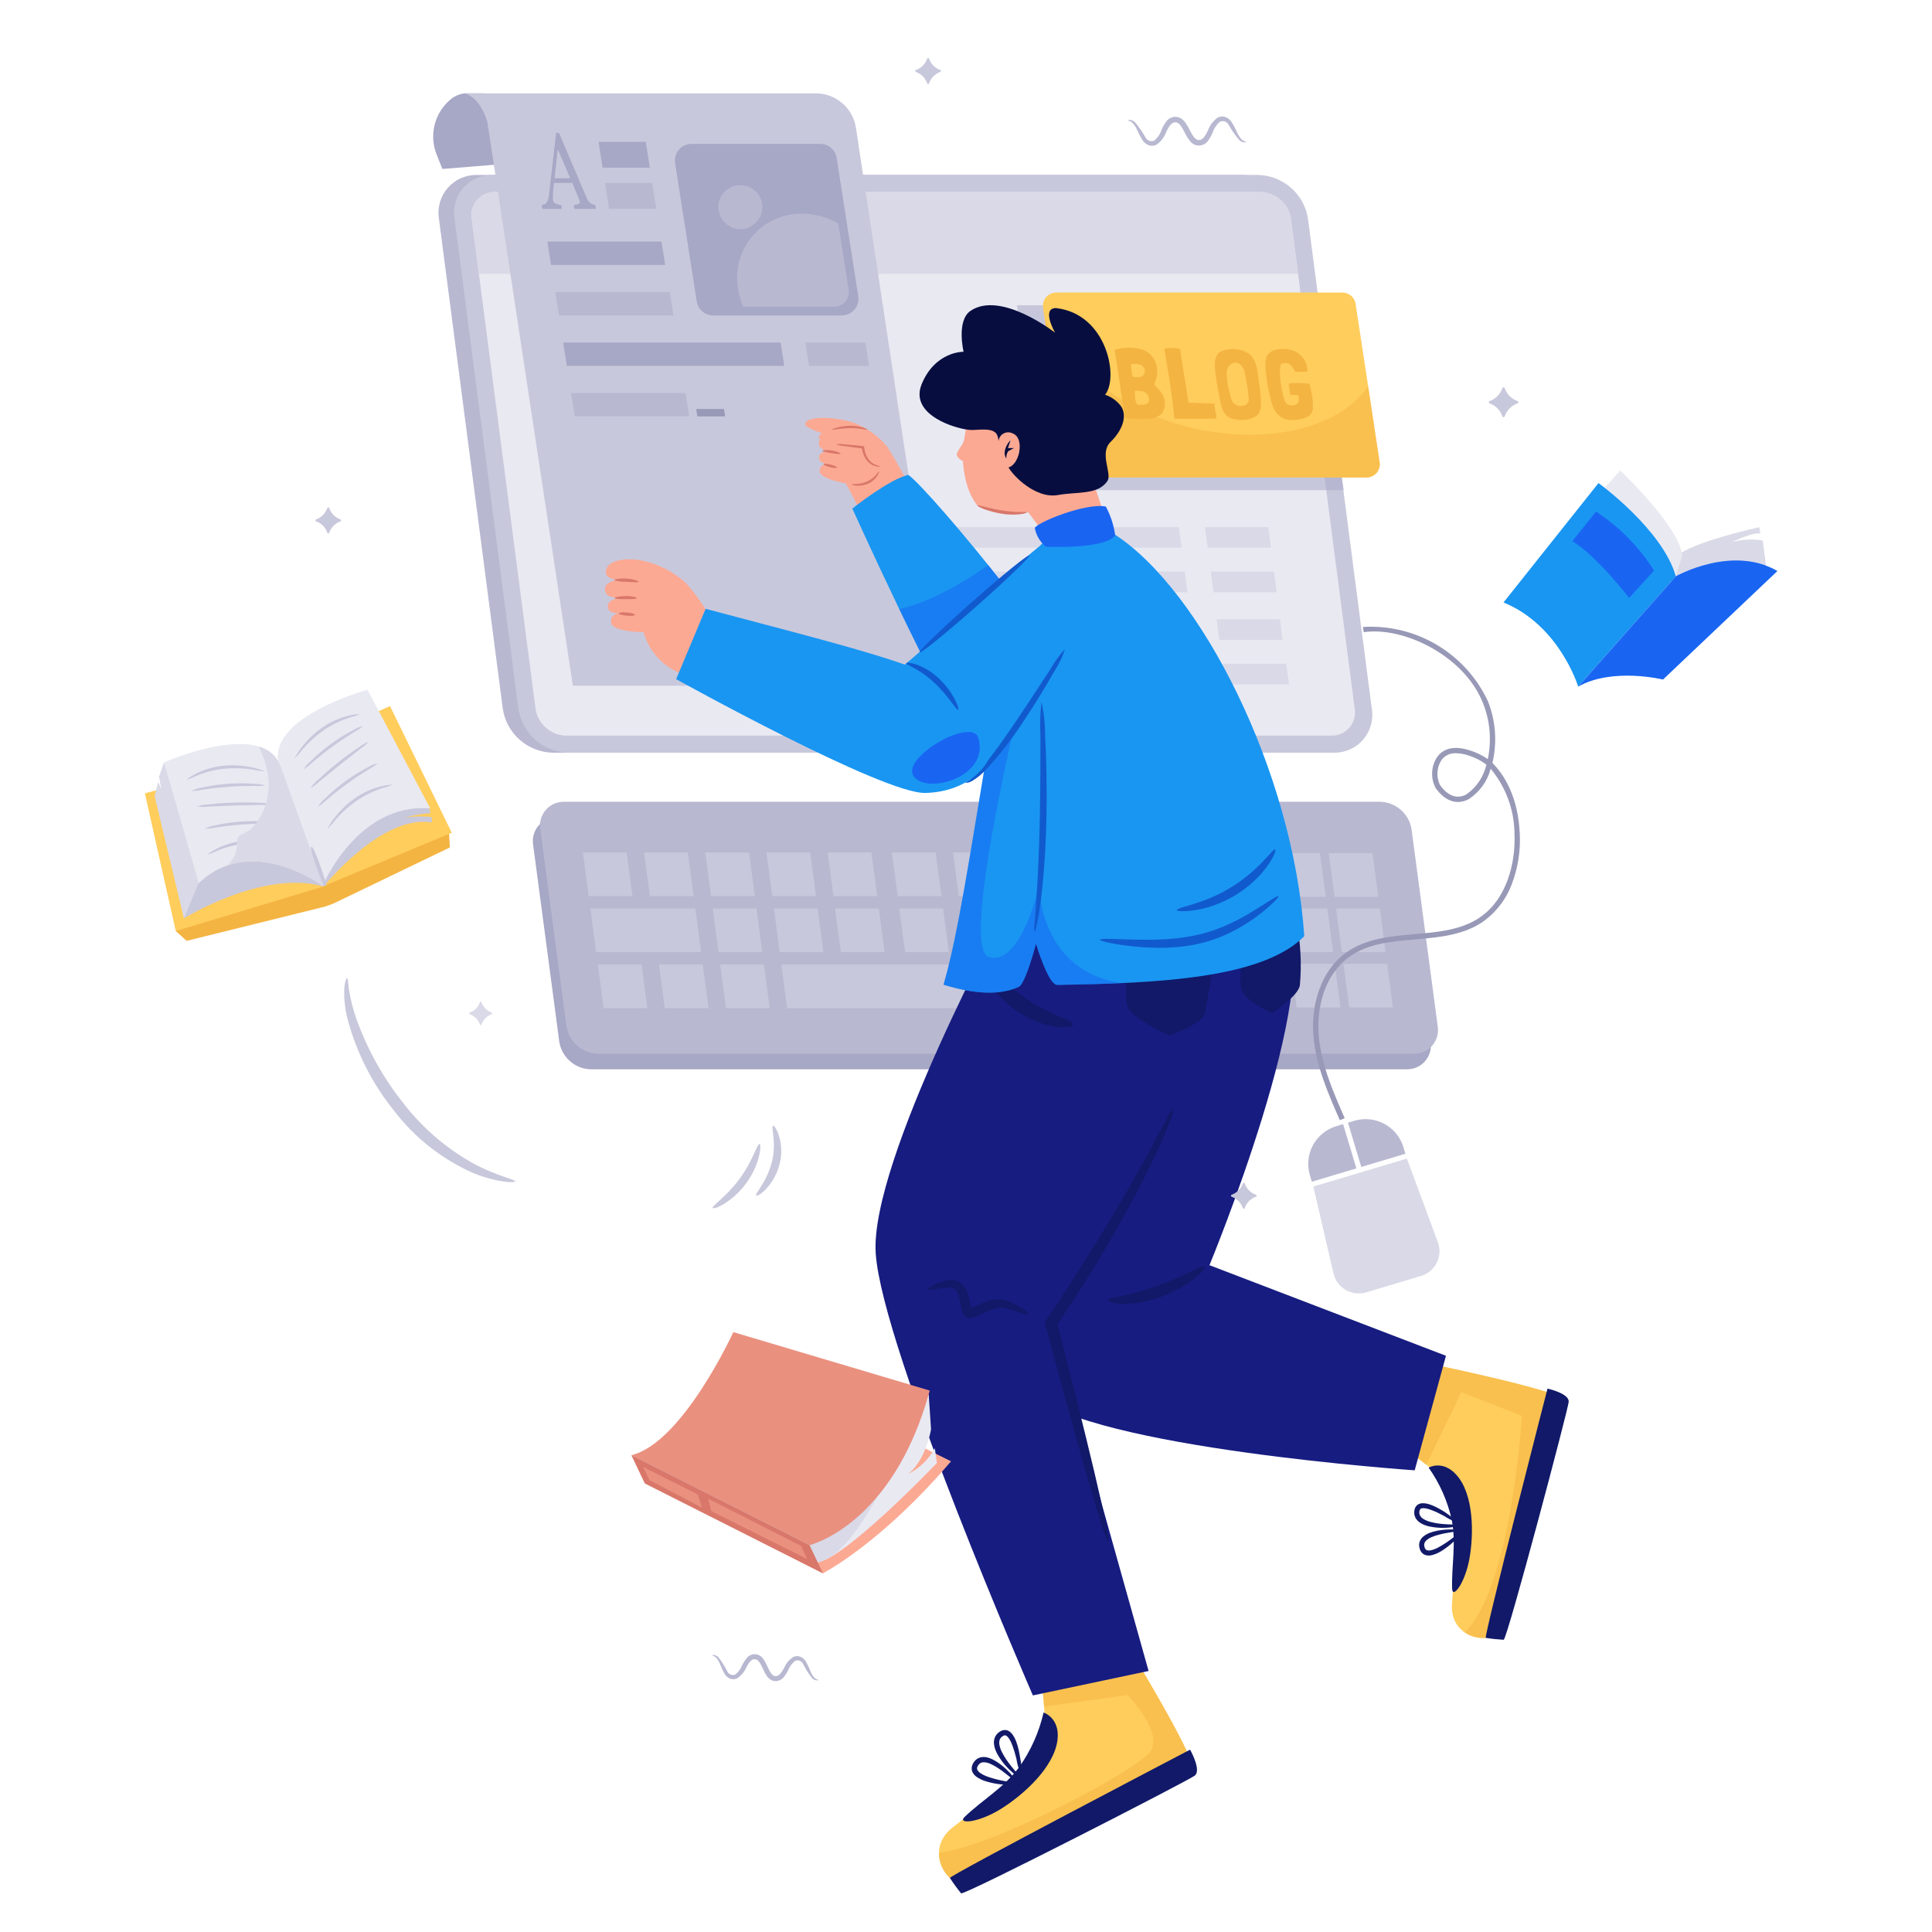 <svg width="200" height="200" viewBox="0 0 200 200" fill="none" xmlns="http://www.w3.org/2000/svg">
<mask id="mask0_2_2752" style="mask-type:luminance" maskUnits="userSpaceOnUse" x="-20" y="-18" width="239" height="238">
<path d="M218.279 -17.485H-19.279V219.486H218.279V-17.485Z" fill="white"/>
</mask>
<g mask="url(#mask0_2_2752)">
<path d="M142.135 84.61H57.686C57.322 84.6 56.961 84.671 56.628 84.817C56.295 84.963 55.999 85.181 55.761 85.455C55.522 85.729 55.348 86.052 55.25 86.402C55.151 86.751 55.132 87.118 55.193 87.476L57.895 107.829C58.015 108.611 58.406 109.327 59.001 109.851C59.596 110.375 60.356 110.674 61.149 110.695H145.598C145.962 110.705 146.323 110.634 146.656 110.488C146.989 110.342 147.285 110.124 147.524 109.85C147.762 109.575 147.937 109.252 148.035 108.903C148.133 108.553 148.152 108.186 148.091 107.829L145.389 87.476C145.269 86.693 144.878 85.978 144.283 85.454C143.688 84.93 142.928 84.631 142.135 84.61Z" fill="#A7A7C6"/>
<path d="M142.873 82.998H58.424C58.06 82.989 57.699 83.059 57.366 83.206C57.033 83.352 56.737 83.57 56.499 83.844C56.26 84.118 56.086 84.441 55.988 84.791C55.89 85.14 55.871 85.507 55.932 85.865L58.634 106.218C58.753 107.001 59.144 107.716 59.739 108.24C60.334 108.764 61.094 109.063 61.887 109.084H146.336C146.7 109.094 147.061 109.023 147.394 108.877C147.727 108.731 148.023 108.513 148.261 108.239C148.5 107.965 148.674 107.641 148.772 107.292C148.87 106.943 148.889 106.576 148.828 106.218L146.126 85.865C146.007 85.082 145.616 84.367 145.021 83.843C144.426 83.319 143.666 83.02 142.873 82.998Z" fill="#B8B8D1"/>
<path d="M65.47 92.761H60.946L60.347 88.249H64.871L65.47 92.761ZM71.803 92.761H67.279L66.68 88.249H71.205L71.803 92.761ZM78.137 92.761H73.613L73.014 88.249H77.537L78.137 92.761ZM84.47 92.761H79.947L79.347 88.249H83.87L84.47 92.761ZM90.803 92.761H86.28L85.681 88.249H90.204L90.803 92.761ZM97.45 92.761H92.927L92.327 88.249H96.851L97.45 92.761ZM103.784 92.761H99.26L98.66 88.249H103.184L103.784 92.761ZM110.117 92.761H105.593L104.994 88.249H109.517L110.117 92.761ZM116.451 92.761H111.926L111.327 88.249H115.85L116.451 92.761ZM122.783 92.761H118.26L117.661 88.249H122.184L122.783 92.761ZM72.573 98.563H61.717L61.118 94.051H71.975L72.573 98.563ZM78.907 98.563H74.384L73.784 94.051H78.308L78.907 98.563ZM85.24 98.563H80.716L80.118 94.051H84.641L85.24 98.563ZM91.574 98.563H87.049L86.451 94.051H90.974L91.574 98.563ZM98.22 98.563H93.697L93.097 94.051H97.621L98.22 98.563ZM104.553 98.563H100.03L99.431 94.051H103.955L104.553 98.563ZM110.887 98.563H106.364L105.764 94.051H110.288L110.887 98.563ZM123.554 98.563H112.696L112.098 94.051H122.954L123.554 98.563ZM67.011 104.365H62.486L61.888 99.853H66.411L67.011 104.365ZM73.344 104.365H68.82L68.221 99.853H72.745L73.344 104.365ZM79.677 104.365H75.153L74.555 99.853H79.078L79.677 104.365ZM117.903 104.365H81.487L80.887 99.853H117.304L117.903 104.365ZM124.324 104.365H119.8L119.201 99.853H123.725L124.324 104.365ZM131.8 92.839H127.277L126.678 88.326H131.202L131.8 92.839ZM137.239 92.839H132.715L132.116 88.326H136.64L137.239 92.839ZM142.677 92.839H138.154L137.554 88.326H142.078L142.677 92.839ZM132.56 98.563H128.037L127.438 94.051H131.962L132.56 98.563ZM137.999 98.563H133.476L132.876 94.051H137.4L137.999 98.563ZM143.437 98.563H138.913L138.314 94.051H142.838L143.437 98.563ZM133.321 104.288H128.797L128.198 99.775H132.722L133.321 104.288ZM138.759 104.288H134.235L133.636 99.775H138.159L138.759 104.288ZM144.197 104.288H139.673L139.074 99.775H143.598L144.197 104.288Z" fill="#C8C8DC"/>
<path d="M57.2 77.921C55.943 77.887 54.738 77.412 53.796 76.581C52.855 75.749 52.236 74.614 52.049 73.374L45.441 22.657C45.347 22.089 45.38 21.507 45.537 20.953C45.695 20.399 45.973 19.887 46.352 19.452C46.731 19.018 47.201 18.672 47.73 18.44C48.258 18.208 48.831 18.095 49.408 18.11H128.636C129.893 18.145 131.098 18.619 132.039 19.45C132.981 20.282 133.6 21.417 133.787 22.657L140.395 73.374C140.489 73.942 140.456 74.524 140.299 75.078C140.141 75.632 139.863 76.144 139.484 76.579C139.105 77.013 138.635 77.359 138.106 77.591C137.578 77.823 137.005 77.936 136.428 77.921H57.2Z" fill="#B8B8D1"/>
<path d="M58.818 77.92C57.561 77.885 56.356 77.411 55.414 76.579C54.472 75.748 53.854 74.613 53.666 73.372L47.059 22.656C46.965 22.088 46.998 21.506 47.155 20.952C47.313 20.398 47.591 19.885 47.97 19.451C48.349 19.016 48.819 18.671 49.347 18.439C49.876 18.207 50.449 18.094 51.026 18.108H130.254C131.511 18.143 132.716 18.618 133.657 19.449C134.599 20.28 135.218 21.416 135.405 22.656L142.012 73.372C142.106 73.94 142.073 74.522 141.916 75.076C141.759 75.63 141.481 76.143 141.102 76.577C140.723 77.012 140.253 77.357 139.724 77.589C139.196 77.821 138.623 77.934 138.046 77.92H58.818Z" fill="#C8C8DC"/>
<path d="M130.484 19.877H51.257C50.904 19.868 50.554 19.937 50.231 20.078C49.908 20.22 49.62 20.431 49.388 20.697C49.157 20.962 48.987 21.275 48.891 21.614C48.795 21.953 48.776 22.308 48.834 22.655L52.137 48.014L55.44 73.372C55.554 74.13 55.931 74.824 56.507 75.332C57.082 75.841 57.819 76.13 58.587 76.151H137.815C138.168 76.16 138.518 76.091 138.841 75.95C139.164 75.808 139.452 75.597 139.684 75.331C139.915 75.066 140.085 74.752 140.181 74.414C140.277 74.075 140.297 73.719 140.239 73.372L136.935 48.014L133.632 22.655C133.518 21.897 133.14 21.203 132.564 20.695C131.989 20.187 131.252 19.898 130.484 19.877Z" fill="#E9E9F2"/>
<path d="M134.373 28.35L133.631 22.655C133.517 21.897 133.14 21.203 132.564 20.695C131.989 20.187 131.252 19.898 130.484 19.877H51.257C50.904 19.868 50.554 19.937 50.231 20.078C49.908 20.22 49.62 20.431 49.388 20.697C49.157 20.962 48.987 21.275 48.891 21.614C48.795 21.953 48.776 22.308 48.834 22.655L49.576 28.35H134.373ZM133.154 68.711H126.605L126.884 70.849H133.432L133.154 68.711ZM132.49 64.096H125.94L126.218 66.234H132.768L132.49 64.096ZM112.683 68.711H100.204L100.482 70.849H112.962L112.683 68.711ZM123.901 68.711H114.267L114.545 70.849H124.179L123.901 68.711ZM123.3 64.102H99.602L99.882 66.239H123.579L123.3 64.102ZM131.891 59.176H125.342L125.621 61.313H132.169L131.891 59.176ZM131.291 54.567H124.742L125.02 56.704H131.569L131.291 54.567ZM122.638 59.176H98.941L99.219 61.313H122.917L122.638 59.176ZM110.82 54.567H98.341L98.619 56.704H111.098L110.82 54.567ZM122.037 54.567H112.403L112.682 56.704H122.316L122.037 54.567Z" fill="#D9D9E7"/>
<path opacity="0.5" d="M136.326 31.595H105.267L108.05 50.743H139.108L136.326 31.595Z" fill="#A7A7C6"/>
<path d="M138.971 30.285H109.338C109.14 30.285 108.944 30.328 108.763 30.41C108.583 30.493 108.423 30.613 108.293 30.763C108.164 30.913 108.068 31.09 108.014 31.28C107.959 31.47 107.946 31.67 107.976 31.866L110.463 48.264C110.512 48.589 110.677 48.886 110.927 49.101C111.177 49.316 111.496 49.433 111.825 49.433H141.458C141.656 49.433 141.853 49.39 142.033 49.308C142.213 49.225 142.374 49.105 142.503 48.955C142.633 48.805 142.728 48.629 142.783 48.438C142.838 48.248 142.851 48.048 142.821 47.852L140.334 31.454C140.284 31.129 140.119 30.832 139.869 30.617C139.619 30.403 139.301 30.285 138.971 30.285Z" fill="#FFCD5C"/>
<path opacity="0.5" d="M141.46 49.432H111.828C111.498 49.432 111.178 49.315 110.928 49.101C110.677 48.887 110.511 48.591 110.461 48.266L108.163 33.094C115.497 46.891 136.199 48.014 141.629 39.981L142.82 47.854C142.849 48.049 142.836 48.249 142.781 48.438C142.727 48.628 142.631 48.804 142.502 48.954C142.373 49.103 142.214 49.224 142.034 49.306C141.854 49.389 141.658 49.431 141.46 49.432Z" fill="#F4B442"/>
<path d="M119.599 39.928C119.729 40.065 119.855 40.2 119.974 40.334C120.093 40.466 120.2 40.607 120.296 40.756C120.392 40.907 120.467 41.072 120.519 41.244C120.575 41.437 120.599 41.639 120.589 41.84C120.595 42.114 120.528 42.386 120.395 42.626C120.276 42.823 120.107 42.984 119.904 43.094C119.687 43.208 119.45 43.283 119.206 43.315C118.935 43.353 118.661 43.374 118.387 43.377C118.103 43.38 117.816 43.371 117.528 43.351C117.239 43.331 116.971 43.317 116.723 43.31H116.604C116.566 43.31 116.529 43.303 116.493 43.29C116.274 42.119 116.086 40.942 115.927 39.76C115.77 38.592 115.591 37.412 115.389 36.22L115.399 36.21C115.678 36.131 115.961 36.073 116.248 36.035C116.55 35.994 116.855 35.98 117.159 35.994C117.46 36.007 117.758 36.052 118.05 36.127C118.334 36.2 118.602 36.323 118.842 36.492C119.085 36.664 119.29 36.885 119.445 37.139C119.62 37.437 119.734 37.768 119.777 38.111C119.821 38.39 119.814 38.676 119.756 38.953C119.702 39.214 119.621 39.469 119.516 39.714C119.506 39.731 119.5 39.75 119.5 39.77C119.499 39.789 119.504 39.809 119.513 39.827C119.538 39.864 119.567 39.898 119.599 39.928ZM118.889 41.634C118.95 41.521 118.969 41.39 118.941 41.264C118.918 41.127 118.872 40.995 118.805 40.874C118.746 40.787 118.672 40.712 118.586 40.653C118.503 40.592 118.409 40.548 118.309 40.524C118.175 40.49 118.037 40.471 117.899 40.468C117.761 40.465 117.626 40.456 117.493 40.442C117.481 40.558 117.474 40.674 117.474 40.791C117.474 40.923 117.482 41.056 117.498 41.187C117.514 41.318 117.543 41.447 117.583 41.572C117.616 41.684 117.671 41.788 117.743 41.88L117.764 41.891C117.86 41.891 117.962 41.892 118.069 41.896C118.175 41.9 118.281 41.896 118.387 41.886C118.486 41.877 118.583 41.852 118.675 41.813C118.762 41.776 118.837 41.714 118.889 41.634ZM118.434 38.706C118.472 38.613 118.499 38.517 118.514 38.418C118.53 38.303 118.501 38.185 118.434 38.09C118.37 37.988 118.285 37.902 118.184 37.837C118.087 37.779 117.981 37.735 117.871 37.709C117.724 37.681 117.575 37.666 117.426 37.662C117.296 37.654 117.167 37.68 117.051 37.74C117.093 37.929 117.116 38.122 117.123 38.315C117.137 38.556 117.192 38.792 117.286 39.014C117.39 39.028 117.502 39.038 117.619 39.045C117.733 39.052 117.846 39.049 117.959 39.034C118.061 39.023 118.159 38.989 118.247 38.937C118.334 38.883 118.401 38.802 118.434 38.706ZM125.783 42.395C125.834 42.642 125.869 42.828 125.888 42.955C125.906 43.047 125.912 43.14 125.905 43.233C125.897 43.292 125.872 43.322 125.831 43.325C125.791 43.329 125.732 43.331 125.657 43.331C125.559 43.324 125.461 43.324 125.363 43.331C125.244 43.337 125.043 43.344 124.759 43.351C124.475 43.358 124.084 43.361 123.586 43.362C123.089 43.362 122.423 43.355 121.589 43.341L121.562 43.156C121.505 42.642 121.451 42.178 121.402 41.764C121.353 41.349 121.303 40.962 121.252 40.603C121.201 40.243 121.149 39.896 121.099 39.56C121.048 39.225 120.993 38.882 120.933 38.533C120.873 38.184 120.809 37.812 120.743 37.418C120.676 37.023 120.603 36.587 120.523 36.108C120.623 36.073 120.727 36.05 120.832 36.041C120.985 36.023 121.139 36.015 121.293 36.015C121.456 36.016 121.619 36.026 121.781 36.046C121.916 36.06 122.049 36.092 122.176 36.139C122.23 36.584 122.294 37.042 122.369 37.511C122.444 37.98 122.52 38.451 122.599 38.924C122.678 39.396 122.755 39.867 122.83 40.337C122.904 40.806 122.971 41.26 123.031 41.698L123.033 41.709C123.122 41.692 123.213 41.687 123.303 41.694C123.437 41.697 123.594 41.702 123.775 41.709C123.954 41.716 124.146 41.725 124.35 41.734C124.554 41.745 124.748 41.753 124.93 41.76C125.114 41.767 125.276 41.772 125.417 41.775C125.514 41.78 125.612 41.778 125.71 41.77C125.721 41.845 125.729 41.921 125.733 41.996C125.738 42.065 125.743 42.135 125.751 42.207C125.756 42.27 125.766 42.333 125.783 42.395ZM129.802 37.246C129.863 37.346 129.915 37.451 129.958 37.56C129.998 37.666 130.034 37.774 130.063 37.883C130.103 38.055 130.137 38.224 130.167 38.392C130.196 38.56 130.219 38.73 130.239 38.901C130.274 39.264 130.321 39.616 130.379 39.959C130.438 40.302 130.481 40.651 130.507 41.007L130.528 41.346C130.551 41.587 130.55 41.83 130.525 42.071C130.504 42.3 130.444 42.524 130.347 42.733C130.254 42.9 130.116 43.037 129.95 43.129C129.771 43.23 129.581 43.308 129.382 43.36C129.198 43.415 129.008 43.449 128.816 43.462C128.619 43.476 128.421 43.476 128.224 43.462C128.078 43.449 127.936 43.43 127.798 43.406C127.661 43.382 127.527 43.343 127.399 43.288C127.271 43.234 127.152 43.163 127.043 43.077C126.927 42.984 126.83 42.871 126.756 42.743C126.635 42.576 126.543 42.39 126.481 42.193C126.421 42 126.372 41.802 126.335 41.603C126.233 41.068 126.13 40.532 126.024 39.994C125.919 39.459 125.842 38.919 125.794 38.376C125.754 38.068 125.747 37.756 125.771 37.446C125.792 37.148 125.897 36.861 126.074 36.619C126.135 36.548 126.205 36.486 126.283 36.434C126.503 36.32 126.739 36.239 126.983 36.192C127.241 36.141 127.505 36.122 127.768 36.136C128.037 36.15 128.303 36.197 128.561 36.275C128.82 36.352 129.065 36.468 129.288 36.62C129.503 36.788 129.679 37.002 129.802 37.246ZM129.08 39.754L128.953 39.055C128.952 39.048 128.937 38.978 128.906 38.844C128.875 38.71 128.848 38.585 128.823 38.469C128.781 38.279 128.699 38.1 128.584 37.944C128.474 37.792 128.326 37.672 128.155 37.595C128.019 37.541 127.87 37.531 127.728 37.564C127.598 37.594 127.476 37.654 127.373 37.739C127.163 37.92 127.029 38.173 126.997 38.448C126.982 38.722 126.991 38.997 127.024 39.27C127.057 39.557 127.102 39.845 127.16 40.133C127.232 40.373 127.293 40.617 127.344 40.868C127.394 41.114 127.472 41.353 127.576 41.582C127.663 41.716 127.783 41.826 127.924 41.901C128.058 41.974 128.207 42.017 128.359 42.029C128.512 42.04 128.665 42.02 128.809 41.968C128.947 41.921 129.066 41.833 129.152 41.716C129.192 41.652 129.227 41.584 129.256 41.515C129.275 41.461 129.284 41.403 129.281 41.346C129.277 41.271 129.268 41.197 129.253 41.124C129.233 41.011 129.22 40.896 129.216 40.781C129.202 40.644 129.189 40.523 129.176 40.421C129.164 40.319 129.157 40.26 129.155 40.246L129.08 39.754ZM133.417 39.754C133.547 39.686 133.693 39.652 133.84 39.656C134.041 39.645 134.256 39.644 134.483 39.651C134.711 39.657 134.924 39.669 135.122 39.687C135.32 39.704 135.454 39.712 135.523 39.712H135.544L135.556 39.723C135.652 40.086 135.738 40.472 135.814 40.879C135.888 41.263 135.919 41.654 135.909 42.045C135.945 42.328 135.875 42.613 135.712 42.847C135.554 43.038 135.348 43.183 135.115 43.268C134.951 43.316 134.779 43.359 134.6 43.397C134.417 43.435 134.232 43.463 134.045 43.479C133.858 43.496 133.67 43.494 133.483 43.474C133.298 43.453 133.116 43.408 132.942 43.341C132.674 43.241 132.434 43.079 132.242 42.868C132.054 42.647 131.901 42.397 131.79 42.129C131.757 42.053 131.719 41.949 131.675 41.815C131.631 41.681 131.591 41.546 131.556 41.409C131.502 41.19 131.455 40.991 131.415 40.813C131.374 40.635 131.335 40.459 131.298 40.284C131.262 40.109 131.227 39.924 131.194 39.73C131.161 39.534 131.128 39.31 131.097 39.056C131.07 38.837 131.046 38.613 131.025 38.383C131.004 38.153 130.994 37.929 130.995 37.71C130.994 37.488 131.021 37.267 131.075 37.052C131.127 36.843 131.25 36.657 131.423 36.528C131.543 36.411 131.689 36.323 131.848 36.271C132.016 36.215 132.189 36.174 132.364 36.148C132.726 36.099 133.093 36.112 133.451 36.184C133.788 36.249 134.109 36.38 134.395 36.569C134.674 36.758 134.903 37.01 135.063 37.304C135.241 37.638 135.336 38.01 135.341 38.388L135.341 38.45C135.329 38.47 135.3 38.481 135.252 38.481C135.204 38.481 135.126 38.484 135.016 38.491C134.914 38.491 134.827 38.493 134.755 38.496C134.683 38.5 134.612 38.502 134.539 38.502C134.467 38.502 134.393 38.498 134.316 38.491C134.239 38.484 134.149 38.474 134.044 38.461C134.013 38.392 133.971 38.308 133.918 38.208C133.866 38.11 133.803 38.017 133.731 37.931C133.662 37.847 133.583 37.771 133.496 37.704C133.416 37.641 133.316 37.607 133.213 37.607C133.095 37.6 132.982 37.596 132.872 37.596C132.82 37.595 132.769 37.605 132.723 37.627C132.676 37.648 132.635 37.68 132.602 37.719C132.583 37.753 132.569 37.789 132.562 37.827C132.547 37.883 132.537 37.939 132.531 37.996C132.506 38.194 132.497 38.393 132.503 38.592C132.507 38.825 132.522 39.074 132.549 39.337C132.575 39.601 132.613 39.873 132.663 40.154C132.713 40.435 132.767 40.703 132.826 40.956C132.868 41.123 132.921 41.288 132.983 41.449C133.045 41.619 133.157 41.766 133.305 41.871C133.382 41.916 133.467 41.947 133.556 41.963C133.663 41.977 133.772 41.973 133.879 41.953C133.981 41.934 134.082 41.907 134.181 41.871C134.248 41.838 134.308 41.791 134.355 41.732C134.405 41.664 134.435 41.585 134.444 41.501C134.447 41.474 134.448 41.427 134.448 41.362C134.449 41.295 134.445 41.228 134.439 41.162C134.431 41.093 134.421 41.032 134.41 40.977C134.398 40.922 134.381 40.891 134.361 40.884C134.304 40.877 134.247 40.875 134.19 40.879C134.119 40.883 134.043 40.886 133.966 40.89C133.894 40.893 133.821 40.893 133.749 40.89C133.697 40.889 133.646 40.88 133.596 40.864C133.565 40.754 133.543 40.659 133.526 40.577C133.511 40.495 133.499 40.414 133.49 40.335C133.482 40.256 133.47 40.176 133.458 40.094C133.445 40.012 133.423 39.909 133.391 39.785L133.389 39.775C133.389 39.768 133.391 39.764 133.398 39.764L133.417 39.754Z" fill="#F4B442"/>
<path d="M50.001 9.664L48.142 9.662C47.561 9.716 47.012 9.955 46.578 10.345C45.78 11.035 45.22 11.958 44.977 12.983C44.735 14.009 44.822 15.084 45.226 16.058L45.794 17.491L54.682 16.768L50.001 9.664Z" fill="#A7A7C6"/>
<path d="M88.607 13.232C88.456 12.239 87.954 11.332 87.19 10.677C86.427 10.022 85.453 9.662 84.446 9.662H48.142C49.786 10.211 50.413 12.477 50.446 12.615L50.45 12.62V12.624L59.301 70.984H97.362L88.607 13.232Z" fill="#C8C8DC"/>
<path d="M68.48 25.008H56.664L57.043 27.431H68.859L68.48 25.008ZM66.853 14.681H61.964L62.382 17.358H67.272L66.853 14.681Z" fill="#A7A7C6"/>
<path d="M67.52 18.94H62.63L63.048 21.617H67.938L67.52 18.94Z" fill="#B8B8D1"/>
<path d="M61.693 21.617H59.451L59.39 21.23C59.553 21.219 59.714 21.182 59.865 21.121C59.988 21.066 60.042 20.999 60.03 20.918C60.023 20.878 60.014 20.837 60.004 20.798C59.992 20.755 59.978 20.713 59.961 20.672L59.244 18.936H57.349C57.318 19.191 57.295 19.413 57.28 19.602C57.264 19.791 57.252 19.966 57.242 20.126C57.234 20.282 57.231 20.41 57.233 20.508C57.234 20.588 57.24 20.669 57.251 20.748C57.266 20.825 57.301 20.897 57.353 20.956C57.404 21.015 57.47 21.06 57.544 21.087C57.721 21.168 57.911 21.216 58.105 21.229L58.165 21.616H56.135L56.074 21.229C56.156 21.218 56.235 21.197 56.312 21.166C56.396 21.138 56.472 21.09 56.534 21.027C56.615 20.937 56.678 20.832 56.721 20.719C56.768 20.574 56.8 20.425 56.815 20.274C56.934 19.302 57.062 18.21 57.2 16.998C57.338 15.786 57.461 14.707 57.568 13.761H57.872L60.715 20.444C60.764 20.564 60.826 20.679 60.899 20.787C60.968 20.883 61.049 20.969 61.14 21.044C61.215 21.099 61.299 21.143 61.388 21.172C61.467 21.203 61.549 21.222 61.633 21.23L61.693 21.617ZM59.028 18.451L57.74 15.444L57.405 18.451H59.028ZM88.847 30.664L86.61 16.352C86.546 15.945 86.339 15.575 86.025 15.307C85.712 15.039 85.313 14.892 84.9 14.892H71.597C71.347 14.892 71.1 14.946 70.873 15.05C70.647 15.154 70.445 15.306 70.282 15.495C70.12 15.685 70.001 15.907 69.932 16.146C69.864 16.386 69.849 16.637 69.887 16.884L72.126 31.196C72.189 31.603 72.396 31.973 72.709 32.241C73.023 32.508 73.422 32.656 73.834 32.656H87.138C87.388 32.655 87.635 32.601 87.862 32.497C88.088 32.393 88.29 32.241 88.452 32.052C88.614 31.863 88.734 31.641 88.802 31.401C88.87 31.162 88.886 30.91 88.847 30.664Z" fill="#A7A7C6"/>
<path d="M78.164 23.116C78.503 22.811 78.742 22.411 78.85 21.968C78.957 21.526 78.929 21.061 78.769 20.634C78.608 20.208 78.323 19.839 77.95 19.577C77.576 19.314 77.133 19.17 76.676 19.162C76.219 19.154 75.771 19.284 75.389 19.534C75.008 19.784 74.71 20.142 74.535 20.563C74.36 20.984 74.317 21.448 74.409 21.894C74.502 22.34 74.728 22.748 75.056 23.064C75.461 23.482 76.016 23.722 76.599 23.732C77.182 23.741 77.745 23.52 78.164 23.116Z" fill="#B8B8D1"/>
<path d="M86.369 31.752H76.936C76.592 30.968 76.385 30.131 76.327 29.277C76.251 28.359 76.368 27.434 76.671 26.563C76.974 25.692 77.456 24.894 78.087 24.22C78.717 23.545 79.482 23.01 80.332 22.648C81.182 22.287 82.099 22.106 83.023 22.119C84.344 22.122 85.642 22.475 86.783 23.139L87.858 30.012C87.891 30.227 87.878 30.446 87.819 30.656C87.76 30.865 87.656 31.058 87.514 31.224C87.373 31.389 87.197 31.522 87 31.613C86.802 31.704 86.587 31.751 86.369 31.752ZM83.753 37.88H89.973L89.594 35.457H83.374L83.753 37.88ZM69.334 30.232H57.48L57.859 32.655H69.713L69.334 30.232Z" fill="#B8B8D1"/>
<path d="M58.678 37.879H81.187L80.808 35.457H58.299L58.678 37.879Z" fill="#A7A7C6"/>
<path d="M70.969 40.682H59.116L59.494 43.106H71.348L70.969 40.682Z" fill="#B8B8D1"/>
<path d="M72.189 43.106H75.068L74.948 42.343H72.07L72.189 43.106Z" fill="#9898B7"/>
<path d="M148.458 141.272C148.458 141.272 161.849 144.047 161.939 144.956C162.029 145.865 156.835 167.031 155.437 168.738C154.041 170.445 150.087 169.497 150.307 166.078C150.527 162.659 151.198 155.549 149.168 152.784L144.945 149.566L148.458 141.272Z" fill="#FFCD5C"/>
<path opacity="0.5" d="M148.456 141.269C148.456 141.269 161.846 144.044 161.936 144.953C162.024 145.866 156.83 167.031 155.435 168.739C154.6 169.758 152.848 169.83 151.626 168.984C156.502 164.243 157.54 146.568 157.54 146.568L151.276 144.121L147.66 151.631L144.945 149.564L148.456 141.269Z" fill="#F4B442"/>
<path d="M160.196 143.749C160.615 143.838 162.449 144.331 162.392 145.112C162.336 145.894 156.028 169.681 155.659 169.749C155.04 169.715 154.422 169.65 153.81 169.552C153.556 169.566 160.196 143.749 160.196 143.749ZM150.829 157.592C150.359 157.431 149.911 157.21 149.498 156.934C149.298 156.828 149.079 156.714 148.841 156.601C148.592 156.481 148.336 156.374 148.075 156.28C147.94 156.232 147.801 156.193 147.66 156.162C147.529 156.131 147.393 156.12 147.258 156.128C147.205 156.132 147.152 156.146 147.103 156.167C147.065 156.184 147.033 156.211 147.008 156.244C146.98 156.285 146.959 156.332 146.948 156.381C146.934 156.444 146.927 156.509 146.926 156.574C146.926 156.699 146.959 156.821 147.024 156.929C147.095 157.039 147.188 157.134 147.297 157.207C147.538 157.364 147.803 157.479 148.081 157.549C148.584 157.678 149.099 157.757 149.618 157.784C150.067 157.815 150.433 157.819 150.684 157.819C150.809 157.819 150.905 157.819 150.974 157.819C151.04 157.82 151.066 157.819 151.079 157.828C151.084 157.834 151.088 157.849 151.073 157.868C151.052 157.89 151.028 157.908 151.001 157.921C150.909 157.966 150.811 158 150.71 158.022C150.35 158.102 149.982 158.147 149.612 158.155C149.059 158.18 148.504 158.134 147.962 158.018C147.8 157.981 147.641 157.934 147.486 157.876C147.316 157.813 147.154 157.731 147.004 157.631C146.833 157.519 146.687 157.373 146.577 157.201C146.46 157.013 146.399 156.796 146.4 156.575C146.4 156.467 146.413 156.359 146.437 156.253C146.466 156.135 146.518 156.024 146.59 155.927C146.668 155.826 146.77 155.745 146.888 155.694C146.991 155.648 147.102 155.621 147.215 155.614C147.403 155.605 147.591 155.624 147.773 155.672C147.934 155.712 148.092 155.764 148.246 155.826C148.52 155.938 148.787 156.068 149.044 156.215C149.284 156.35 149.499 156.486 149.692 156.615C150.458 157.135 150.871 157.535 150.829 157.592ZM151.042 158.433C151.042 158.468 150.904 158.503 150.656 158.546C150.409 158.589 150.049 158.639 149.615 158.721C149.398 158.763 149.162 158.813 148.915 158.879C148.656 158.945 148.402 159.033 148.158 159.14C148.095 159.168 148.035 159.201 147.973 159.232C147.914 159.266 147.857 159.302 147.802 159.341C147.748 159.379 147.697 159.42 147.649 159.465C147.605 159.507 147.566 159.555 147.532 159.606C147.468 159.701 147.433 159.812 147.431 159.927C147.433 159.956 147.436 159.987 147.436 160.017C147.441 160.049 147.447 160.08 147.456 160.111C147.468 160.173 147.489 160.234 147.519 160.29C147.539 160.336 147.569 160.377 147.607 160.411C147.644 160.445 147.689 160.47 147.737 160.485C147.855 160.516 147.979 160.518 148.098 160.491C148.376 160.428 148.644 160.326 148.894 160.188C149.345 159.943 149.777 159.664 150.187 159.356C150.544 159.092 150.824 158.867 151.019 158.712C151.115 158.634 151.191 158.574 151.242 158.534C151.296 158.496 151.316 158.477 151.334 158.48C151.342 158.482 151.351 158.493 151.35 158.515C151.347 158.544 151.339 158.572 151.326 158.598C151.282 158.689 151.228 158.775 151.166 158.854C150.942 159.138 150.694 159.402 150.423 159.642C150.027 160.01 149.593 160.335 149.128 160.613C148.839 160.789 148.525 160.918 148.196 160.996C147.993 161.043 147.781 161.039 147.58 160.984C147.464 160.949 147.357 160.89 147.265 160.811C147.177 160.732 147.105 160.637 147.051 160.532C147.001 160.438 146.965 160.337 146.944 160.232C146.931 160.182 146.922 160.13 146.915 160.079C146.911 160.025 146.908 159.972 146.907 159.918C146.913 159.703 146.982 159.493 147.106 159.316C147.163 159.235 147.228 159.161 147.301 159.094C147.37 159.033 147.442 158.977 147.519 158.928C147.591 158.88 147.665 158.836 147.742 158.796C147.817 158.762 147.892 158.724 147.966 158.696C148.241 158.588 148.527 158.507 148.818 158.454C149.065 158.407 149.315 158.373 149.565 158.353C149.925 158.321 150.287 158.316 150.647 158.34C150.902 158.36 151.042 158.396 151.042 158.433Z" fill="#111968"/>
<path d="M150.325 164.465C150.359 165.547 151.656 163.918 152.117 161.344C152.578 158.77 152.574 154.723 150.786 152.698C149.359 151.08 147.892 151.928 147.892 151.928C149.04 153.552 149.853 155.387 150.284 157.328C150.767 159.852 150.249 162.047 150.325 164.465Z" fill="#111968"/>
<path d="M112.341 96.814C112.341 96.814 98.485 136.631 106.852 144.32C112.936 149.911 146.448 152.207 146.448 152.207L149.687 140.349L125.203 130.972C125.203 130.972 137.228 101.909 133.009 95.419C130.536 91.612 112.341 96.814 112.341 96.814Z" fill="#171C80"/>
<path d="M131.652 104.885L131.581 104.851C131.471 104.799 128.87 103.57 128.511 102.43C128.161 101.316 128.824 96.825 128.853 96.635L128.865 96.55L128.946 96.523C129.118 96.463 133.146 95.062 134.088 95.249L134.174 95.265L134.196 95.35C134.636 97.52 134.761 99.742 134.566 101.948C134.482 103.019 132.002 104.659 131.719 104.842L131.652 104.885ZM124.692 131.159C124.741 131.225 124.664 131.374 124.479 131.588C124.388 131.695 124.267 131.819 124.124 131.957C124.051 132.025 123.976 132.099 123.889 132.172C123.802 132.242 123.709 132.315 123.61 132.391C123.411 132.541 123.193 132.707 122.95 132.872C122.703 133.029 122.434 133.192 122.148 133.359C122.078 133.403 122.003 133.441 121.927 133.479C121.852 133.517 121.775 133.556 121.698 133.595C121.543 133.672 121.384 133.75 121.221 133.83C121.141 133.872 121.056 133.904 120.971 133.94C120.886 133.975 120.801 134.01 120.714 134.046C120.54 134.115 120.366 134.191 120.186 134.255C120.003 134.315 119.824 134.374 119.646 134.433C119.556 134.462 119.469 134.491 119.381 134.517C119.292 134.54 119.204 134.564 119.116 134.586C118.94 134.631 118.768 134.674 118.599 134.716C118.428 134.75 118.26 134.781 118.097 134.812C118.015 134.826 117.934 134.841 117.854 134.854C117.775 134.867 117.695 134.876 117.616 134.885C117.46 134.903 117.308 134.921 117.161 134.938C117.013 134.948 116.87 134.956 116.732 134.962L116.531 134.971C116.465 134.971 116.401 134.971 116.338 134.97C115.328 134.965 114.708 134.761 114.725 134.598C114.74 134.434 115.328 134.336 116.253 134.131C116.311 134.118 116.369 134.106 116.43 134.094C116.491 134.08 116.552 134.064 116.615 134.05C116.74 134.022 116.871 133.992 117.005 133.961C117.14 133.928 117.279 133.892 117.421 133.856C117.493 133.838 117.564 133.82 117.638 133.802C117.711 133.781 117.785 133.76 117.859 133.738C118.008 133.698 118.161 133.656 118.318 133.612C118.472 133.564 118.631 133.514 118.791 133.464C118.872 133.44 118.953 133.415 119.035 133.391C119.116 133.362 119.197 133.333 119.279 133.305C119.443 133.248 119.611 133.191 119.78 133.133C119.948 133.074 120.112 133.004 120.275 132.944C120.357 132.914 120.437 132.883 120.518 132.853C120.598 132.822 120.679 132.794 120.755 132.759C120.911 132.693 121.064 132.628 121.213 132.564C121.288 132.534 121.363 132.503 121.436 132.472C121.51 132.442 121.584 132.412 121.653 132.378C121.935 132.245 122.205 132.123 122.462 132.012C122.713 131.89 122.945 131.773 123.163 131.674C123.272 131.624 123.376 131.577 123.476 131.535C123.573 131.488 123.666 131.444 123.753 131.402C123.926 131.321 124.08 131.255 124.211 131.208C124.473 131.115 124.643 131.092 124.692 131.159Z" fill="#111968"/>
<path d="M117.857 172.243C117.857 172.243 124.131 182.635 123.478 183.35C122.824 184.065 102.464 194.993 100.129 195.107C97.794 195.222 95.74 191.449 98.589 189.199C101.439 186.949 107.519 182.436 108.26 178.885L107.801 173.292L117.857 172.243Z" fill="#FFCD5C"/>
<path opacity="0.5" d="M123.477 183.351C122.825 184.066 102.464 194.991 100.131 195.106C98.587 195.185 97.165 193.555 97.201 191.795C102.817 191.165 118.331 183.009 119.21 181.128C120.211 178.984 116.703 175.474 116.703 175.474L108.08 176.667L107.8 173.294L117.857 172.243C117.857 172.243 124.13 182.637 123.477 183.351Z" fill="#F4B442"/>
<path d="M123.195 181.128C123.422 181.52 124.335 183.307 123.677 183.817C123.022 184.326 99.805 196.239 99.491 195.996C99.078 195.487 98.692 194.956 98.335 194.407C98.144 194.219 123.195 181.128 123.195 181.128ZM105.648 183.594C105.441 183.112 105.298 182.604 105.223 182.085C105.165 181.853 105.099 181.601 105.019 181.334C104.938 181.053 104.841 180.777 104.73 180.506C104.672 180.365 104.605 180.229 104.529 180.097C104.46 179.972 104.373 179.857 104.271 179.757C104.229 179.718 104.182 179.686 104.131 179.662C104.09 179.645 104.046 179.638 104.002 179.643C103.949 179.65 103.898 179.667 103.851 179.693C103.792 179.727 103.736 179.767 103.684 179.813C103.585 179.9 103.512 180.014 103.473 180.14C103.437 180.274 103.428 180.415 103.447 180.552C103.495 180.852 103.592 181.142 103.734 181.409C103.99 181.895 104.292 182.355 104.638 182.781C104.932 183.155 105.189 183.445 105.367 183.643C105.454 183.74 105.523 183.815 105.572 183.87C105.595 183.895 105.612 183.914 105.622 183.928C105.631 183.941 105.642 183.949 105.64 183.959C105.638 183.968 105.63 183.981 105.603 183.982C105.572 183.981 105.541 183.975 105.512 183.964C105.411 183.923 105.314 183.87 105.225 183.807C104.907 183.581 104.611 183.325 104.343 183.041C103.931 182.624 103.574 182.157 103.282 181.649C103.196 181.497 103.121 181.338 103.056 181.176C102.986 180.998 102.936 180.813 102.908 180.624C102.874 180.411 102.886 180.193 102.943 179.985C103.009 179.76 103.137 179.558 103.311 179.402C103.397 179.326 103.491 179.259 103.591 179.204C103.704 179.143 103.828 179.105 103.956 179.093C104.091 179.081 104.228 179.104 104.352 179.159C104.46 179.209 104.56 179.277 104.645 179.36C104.786 179.5 104.904 179.662 104.996 179.839C105.078 179.994 105.149 180.154 105.209 180.319C105.316 180.613 105.402 180.914 105.469 181.219C105.532 181.503 105.577 181.767 105.612 182.011C105.74 182.53 105.753 183.07 105.648 183.594ZM105.137 184.357C105.108 184.383 104.984 184.298 104.775 184.134C104.565 183.97 104.271 183.725 103.898 183.443C103.711 183.302 103.505 183.152 103.278 183.005C103.042 182.849 102.793 182.712 102.534 182.597C102.283 182.472 102.003 182.416 101.723 182.435C101.603 182.452 101.49 182.503 101.4 182.584C101.351 182.628 101.308 182.678 101.271 182.732C101.232 182.788 101.2 182.848 101.176 182.911C101.154 182.96 101.143 183.013 101.143 183.066C101.143 183.119 101.154 183.172 101.176 183.221C101.236 183.334 101.322 183.432 101.427 183.508C101.674 183.681 101.944 183.819 102.229 183.918C102.742 184.098 103.268 184.239 103.802 184.341C104.262 184.435 104.639 184.495 104.9 184.536C105.03 184.558 105.131 184.573 105.198 184.586C105.266 184.601 105.296 184.605 105.306 184.62C105.309 184.628 105.308 184.643 105.289 184.658C105.264 184.676 105.237 184.69 105.208 184.699C105.105 184.728 104.999 184.747 104.892 184.754C104.51 184.779 104.125 184.771 103.744 184.73C103.173 184.68 102.61 184.57 102.062 184.401C101.719 184.299 101.394 184.145 101.098 183.942C100.918 183.816 100.771 183.647 100.672 183.45C100.618 183.334 100.589 183.208 100.587 183.08C100.586 182.956 100.609 182.832 100.655 182.715C100.695 182.61 100.748 182.51 100.813 182.417C100.876 182.325 100.951 182.241 101.035 182.166C101.209 182.017 101.423 181.922 101.651 181.894C101.852 181.872 102.055 181.888 102.25 181.942C102.422 181.988 102.59 182.051 102.749 182.13C103.029 182.27 103.295 182.436 103.544 182.626C103.756 182.787 103.959 182.959 104.153 183.141C104.433 183.401 104.693 183.681 104.929 183.981C105.094 184.196 105.165 184.332 105.137 184.357Z" fill="#111968"/>
<path d="M99.874 188.071C99.045 188.865 101.248 188.727 103.603 187.264C105.956 185.802 109.145 182.93 109.474 180.093C109.737 177.828 108.03 177.278 108.03 177.278C107.563 179.329 106.693 181.268 105.47 182.981C103.821 185.148 101.725 186.298 99.874 188.071Z" fill="#111968"/>
<path d="M104.336 93.839C104.336 93.839 89.988 120.193 90.656 129.781C91.349 139.727 106.924 175.509 106.924 175.509L118.901 172.979L108.809 136.98C108.809 136.98 126.818 111.201 127.566 93.761C122.849 93.671 104.336 93.839 104.336 93.839Z" fill="#171C80"/>
<path d="M121.042 107.205L120.989 107.18C120.839 107.111 117.309 105.472 116.77 104.302C116.233 103.139 116.872 98.815 116.9 98.632L116.917 98.523L117.026 98.512C117.294 98.487 123.608 97.882 124.866 98.219C125.85 98.483 125.487 100.844 124.991 103.449C124.878 104.038 124.782 104.547 124.77 104.785C124.716 105.851 121.467 107.052 121.097 107.185L121.042 107.205ZM114.717 159.523C114.557 159.564 113.718 156.949 112.489 152.687C111.874 150.556 111.163 148.013 110.39 145.186C110.004 143.771 109.602 142.286 109.19 140.746C108.985 139.974 108.776 139.191 108.564 138.394C108.441 137.929 108.318 137.462 108.194 136.991L108.174 136.915L108.164 136.878C108.16 136.87 108.166 136.865 108.169 136.86L108.181 136.844L108.269 136.714L108.446 136.454C108.508 136.363 108.569 136.271 108.63 136.179C108.746 136.005 108.863 135.831 108.98 135.656C112.71 130.032 115.869 124.792 118.014 120.928C118.15 120.688 118.281 120.452 118.41 120.222C118.536 119.991 118.657 119.766 118.776 119.547C119.015 119.111 119.24 118.699 119.451 118.313C119.856 117.534 120.219 116.869 120.51 116.322C120.751 115.719 121.086 115.157 121.504 114.659C121.413 115.304 121.221 115.931 120.933 116.516C120.706 117.096 120.402 117.794 120.051 118.607C119.868 119.01 119.667 119.437 119.454 119.892C119.347 120.119 119.237 120.352 119.124 120.591C119.008 120.829 118.885 121.071 118.761 121.321C116.14 126.493 113.206 131.5 109.975 136.316C109.856 136.493 109.739 136.669 109.621 136.844C109.566 136.927 109.51 137.01 109.454 137.092C109.541 137.429 109.628 137.762 109.715 138.095C109.92 138.892 110.123 139.677 110.323 140.45C110.719 141.995 111.098 143.487 111.455 144.908C112.17 147.752 112.797 150.317 113.306 152.474C114.325 156.791 114.877 159.481 114.717 159.523ZM111.097 106.073C111.083 106.182 110.908 106.261 110.593 106.308C110.405 106.333 110.215 106.342 110.025 106.336C109.775 106.332 109.526 106.312 109.279 106.278C108.633 106.182 108 106.016 107.391 105.781C106.642 105.492 105.929 105.117 105.267 104.664C104.608 104.212 104.001 103.689 103.458 103.103C103.016 102.629 102.624 102.11 102.29 101.556C101.724 100.605 101.583 99.902 101.778 99.802C101.974 99.7 102.437 100.159 103.175 100.861C103.543 101.213 103.981 101.622 104.481 102.052C105.02 102.515 105.584 102.95 106.169 103.354C106.754 103.752 107.362 104.116 107.99 104.444C108.571 104.747 109.114 104.988 109.578 105.194C110.508 105.591 111.126 105.847 111.097 106.073ZM106.43 136.005C106.401 136.068 106.209 136.054 105.888 135.974C105.727 135.934 105.535 135.878 105.313 135.806C105.092 135.736 104.839 135.644 104.575 135.558C104.308 135.464 104.03 135.402 103.748 135.374C103.441 135.361 103.134 135.404 102.843 135.501C102.485 135.623 102.136 135.769 101.797 135.936C101.609 136.023 101.413 136.116 101.203 136.205C101.152 136.227 101.098 136.249 101.044 136.27L100.964 136.303L100.943 136.311C100.936 136.314 100.932 136.315 100.918 136.32L100.846 136.343C100.752 136.374 100.656 136.405 100.56 136.436C100.46 136.458 100.357 136.461 100.257 136.443C100.234 136.439 100.21 136.433 100.187 136.427C99.991 136.368 99.826 136.234 99.729 136.054C99.68 135.96 99.639 135.862 99.606 135.761C99.597 135.735 99.59 135.71 99.582 135.684L99.568 135.637L99.544 135.548C99.483 135.314 99.447 135.093 99.412 134.888C99.379 134.684 99.347 134.496 99.306 134.325C99.286 134.238 99.266 134.162 99.24 134.087C99.215 134.014 99.186 133.943 99.152 133.874C99.094 133.748 99.017 133.632 98.924 133.529C98.849 133.446 98.757 133.38 98.654 133.336C98.413 133.264 98.157 133.252 97.91 133.299C97.357 133.355 96.908 133.44 96.59 133.489C96.273 133.538 96.085 133.552 96.057 133.487C96.03 133.424 96.168 133.29 96.459 133.121C96.876 132.892 97.321 132.718 97.782 132.603C97.942 132.558 98.106 132.525 98.271 132.503C98.484 132.474 98.701 132.488 98.909 132.544C99.14 132.61 99.354 132.728 99.533 132.889C99.707 133.047 99.854 133.232 99.969 133.437C100.027 133.538 100.078 133.642 100.122 133.75C100.165 133.857 100.203 133.966 100.235 134.078C100.298 134.293 100.342 134.506 100.382 134.71C100.423 134.913 100.461 135.109 100.512 135.29L100.53 135.357L100.541 135.387V135.387H100.542L100.542 135.387L100.567 135.379L100.573 135.376L100.604 135.364L100.675 135.336C100.723 135.318 100.771 135.301 100.818 135.28C101.008 135.204 101.2 135.118 101.394 135.037C101.783 134.86 102.186 134.716 102.599 134.606C102.808 134.556 103.02 134.524 103.235 134.511C103.287 134.506 103.341 134.509 103.394 134.508C103.447 134.51 103.499 134.507 103.551 134.512C103.655 134.522 103.758 134.529 103.858 134.548C104.205 134.616 104.539 134.736 104.851 134.902C105.123 135.042 105.347 135.175 105.547 135.295C105.747 135.414 105.916 135.522 106.051 135.617C106.322 135.807 106.458 135.942 106.43 136.005Z" fill="#111968"/>
<path d="M91.864 46.264C91.004 45.22 89.904 44.399 88.657 43.872C87.312 43.299 83.664 42.84 83.348 43.864C83.222 44.273 85.248 44.932 86.025 45.121C85.631 45.114 84.841 45.21 84.778 45.749C84.719 46.246 84.943 46.518 85.822 46.702C85.151 46.736 84.824 47.03 84.803 47.201C84.778 47.4 84.643 47.866 85.67 48.055C84.903 48.022 84.834 48.584 84.856 48.823C84.926 49.598 87.55 50.036 87.55 50.036C88.839 52.31 89.559 54.119 90.177 55.051C90.327 55.276 94.773 51.563 94.773 51.563C93.899 49.746 92.928 47.978 91.864 46.264Z" fill="#FCA993"/>
<path d="M91.004 48.814C91.031 48.828 90.98 49.017 90.806 49.282C90.702 49.437 90.579 49.577 90.439 49.7C90.266 49.852 90.071 49.977 89.86 50.07C89.478 50.235 89.062 50.305 88.647 50.274C88.333 50.249 88.149 50.174 88.156 50.141C88.163 50.107 88.351 50.119 88.649 50.1C89.031 50.08 89.407 49.994 89.76 49.846C89.95 49.761 90.13 49.654 90.294 49.527C90.429 49.421 90.554 49.303 90.669 49.176C90.865 48.954 90.971 48.796 91.004 48.814ZM87.407 45.57C87.377 45.643 86.916 45.525 86.346 45.399C85.776 45.268 85.309 45.169 85.314 45.094C85.318 45.017 85.817 44.993 86.407 45.129C86.999 45.26 87.436 45.502 87.407 45.57ZM87.025 46.973C87.002 47.048 86.576 46.987 86.056 46.908C85.536 46.825 85.112 46.743 85.115 46.667C85.117 46.59 85.562 46.549 86.099 46.635C86.637 46.717 87.047 46.902 87.025 46.973ZM86.642 48.403C86.624 48.476 86.298 48.458 85.915 48.361C85.531 48.264 85.236 48.124 85.255 48.05C85.274 47.975 85.6 47.995 85.983 48.092C86.366 48.189 86.662 48.328 86.642 48.403Z" fill="#D8776A"/>
<path d="M100.475 76.908C97.057 72.198 88.234 52.647 88.234 52.647C88.234 52.647 92.022 49.616 94.031 49.159C96.233 50.688 112.652 70.438 111.884 73.32C111.375 75.229 104.677 82.7 100.475 76.908Z" fill="#1996F2"/>
<path opacity="0.5" d="M111.886 73.317C111.374 75.229 104.675 82.696 100.477 76.904C98.774 74.552 95.725 68.518 93.094 63.053C96.708 62.257 100.638 59.679 102.305 58.503C107.206 64.597 112.321 71.677 111.886 73.317Z" fill="#1965F2"/>
<path d="M89.067 44.143C88.321 44.031 84.662 44.493 84.772 45.27C84.882 46.048 89.339 46.305 89.339 46.305C89.339 46.305 89.811 49.12 92.279 48.153C93.198 47.792 90.163 44.307 89.067 44.143Z" fill="#FCA993"/>
<path d="M86.129 44.477C86.124 44.461 86.17 44.432 86.259 44.395C86.303 44.376 86.358 44.355 86.421 44.331L86.523 44.295C86.56 44.285 86.599 44.274 86.641 44.263C86.723 44.241 86.814 44.218 86.912 44.194C87.011 44.176 87.117 44.157 87.228 44.137C87.339 44.117 87.458 44.109 87.581 44.094C87.704 44.082 87.831 44.081 87.962 44.074C88.411 44.065 88.859 44.122 89.29 44.245C89.621 44.344 89.806 44.46 89.79 44.491C89.608 44.489 89.426 44.463 89.25 44.414C88.825 44.346 88.395 44.315 87.965 44.32C86.956 44.335 86.15 44.554 86.129 44.477ZM91.143 48.293C91.142 48.301 91.121 48.307 91.082 48.311C91.024 48.316 90.966 48.316 90.909 48.31C90.695 48.292 90.487 48.231 90.296 48.133C90.01 47.98 89.77 47.754 89.6 47.478C89.501 47.317 89.419 47.146 89.357 46.968C89.326 46.875 89.298 46.78 89.275 46.682C89.263 46.633 89.252 46.583 89.243 46.533L89.231 46.457L89.225 46.416C89.065 46.397 88.909 46.379 88.758 46.361C88.575 46.337 88.399 46.315 88.231 46.294C87.897 46.249 87.595 46.206 87.343 46.167C87.066 46.148 86.793 46.088 86.533 45.99C86.809 45.951 87.088 45.953 87.363 45.996C87.617 46.014 87.921 46.038 88.257 46.07L88.785 46.122C89 46.145 89.224 46.169 89.453 46.194C89.455 46.233 89.458 46.275 89.461 46.314C89.464 46.338 89.466 46.366 89.469 46.386L89.473 46.421L89.485 46.49C89.508 46.626 89.541 46.759 89.584 46.89C89.637 47.053 89.707 47.211 89.792 47.359C89.935 47.611 90.136 47.825 90.38 47.982C90.549 48.085 90.732 48.164 90.924 48.216C90.992 48.237 91.047 48.249 91.084 48.261C91.123 48.274 91.143 48.285 91.143 48.293Z" fill="#D8776A"/>
<path d="M97.677 101.939C98.978 102.326 102.719 103.447 105.462 102.156C106.179 101.817 107.248 97.682 107.248 97.682C107.248 97.682 108.515 101.97 109.444 101.956C120.074 101.79 130.688 101.269 135.019 96.92C133.868 79.819 124.289 61.054 115.362 55.304C113.194 53.908 108.377 54.98 107.452 56.843C102.972 65.878 100.739 91.473 97.677 101.939Z" fill="#1996F2"/>
<path opacity="0.5" d="M97.677 101.938C98.976 102.323 102.717 103.445 105.463 102.156C106.176 101.819 107.244 97.684 107.244 97.684C107.244 97.684 108.514 101.973 109.441 101.959C111.706 101.923 113.969 101.875 116.166 101.769C107.594 100.584 107.563 91.724 107.563 91.724C107.563 91.724 105.709 100.025 102.376 99.071C99.036 98.125 106.77 67.803 106.747 67.572C106.674 67.572 105.39 68.722 103.578 70.382C101.374 81.391 99.704 95 97.677 101.938Z" fill="#1965F2"/>
<path d="M113.872 97.28C113.888 97.147 114.996 97.193 116.77 97.25C117.657 97.274 118.71 97.304 119.87 97.264C120.451 97.248 121.058 97.21 121.682 97.145C122.324 97.081 122.963 96.984 123.596 96.855C124.814 96.603 126.001 96.216 127.134 95.702C127.659 95.467 128.145 95.212 128.598 94.968C128.822 94.841 129.042 94.722 129.247 94.599C129.35 94.538 129.452 94.478 129.552 94.42C129.65 94.36 129.746 94.301 129.84 94.243C130.591 93.782 131.191 93.386 131.617 93.125C132.041 92.861 132.293 92.735 132.333 92.784C132.374 92.833 132.199 93.055 131.84 93.408C131.326 93.9 130.781 94.36 130.21 94.785C130.119 94.853 130.027 94.921 129.932 94.992C129.834 95.06 129.735 95.129 129.634 95.2C129.434 95.344 129.216 95.483 128.992 95.628C128.539 95.912 128.045 96.203 127.504 96.472C126.326 97.062 125.076 97.496 123.785 97.763C123.119 97.898 122.445 97.993 121.768 98.049C121.114 98.103 120.482 98.124 119.882 98.118C118.825 98.108 117.769 98.036 116.72 97.902C114.934 97.677 113.856 97.402 113.872 97.28ZM121.825 94.21C121.81 94.074 122.491 93.911 123.541 93.587C124.066 93.42 124.683 93.214 125.347 92.932C126.063 92.629 126.757 92.272 127.421 91.867C128.085 91.462 128.717 91.008 129.313 90.508C129.802 90.097 130.269 89.662 130.712 89.202C131.475 88.413 131.889 87.864 132.003 87.924C132.117 87.981 131.89 88.677 131.22 89.62C130.825 90.17 130.378 90.681 129.886 91.147C128.672 92.293 127.231 93.173 125.656 93.729C125.017 93.953 124.359 94.12 123.691 94.226C123.549 94.246 123.413 94.264 123.285 94.282C123.156 94.3 123.033 94.303 122.92 94.312C122.726 94.329 122.53 94.334 122.335 94.326C122.011 94.312 121.832 94.274 121.825 94.21ZM107.11 96.475C107.049 96.163 107.047 95.841 107.104 95.528C107.115 95.378 107.127 95.211 107.141 95.027C107.148 94.936 107.157 94.841 107.165 94.742C107.175 94.643 107.182 94.54 107.188 94.433C107.215 94.004 107.249 93.518 107.29 92.981C107.436 90.832 107.581 87.859 107.645 84.57C107.707 81.281 107.703 78.302 107.706 76.143C107.641 74.975 107.677 73.804 107.815 72.643C108.067 73.788 108.193 74.958 108.189 76.131C108.309 78.291 108.389 81.281 108.328 84.584C108.262 87.887 108.041 90.876 107.771 93.027C107.699 93.564 107.632 94.05 107.568 94.475C107.554 94.583 107.536 94.685 107.517 94.783C107.499 94.882 107.481 94.977 107.464 95.067C107.429 95.248 107.397 95.414 107.368 95.563C107.245 96.158 107.156 96.482 107.11 96.475Z" fill="#115ACE"/>
<path d="M113.855 60.357C113.855 60.357 105.436 76.595 100.898 80.351C98.716 82.157 93.27 76.584 93.527 68.916C97.486 65.634 107.668 56.152 108.014 56.31C108.36 56.468 114 58.3 113.855 60.357Z" fill="#1996F2"/>
<path d="M95.192 67.539C95.074 67.406 97.521 65.051 100.658 62.281C103.794 59.51 106.433 57.372 106.551 57.505C106.669 57.638 104.222 59.993 101.086 62.764C97.949 65.535 95.31 67.673 95.192 67.539ZM99.951 80.998C99.949 80.948 100.178 80.905 100.507 80.632C100.971 80.237 101.396 79.799 101.777 79.325C102.778 78.134 104.03 76.366 105.367 74.381C106.704 72.394 107.879 70.568 108.748 69.258C109.166 68.512 109.671 67.818 110.251 67.19C109.987 68.004 109.612 68.78 109.139 69.494C108.367 70.87 107.249 72.741 105.904 74.74C104.78 76.472 103.513 78.108 102.116 79.63C101.686 80.101 101.191 80.509 100.646 80.842C100.594 80.868 100.547 80.894 100.499 80.914C100.452 80.934 100.407 80.952 100.366 80.969C100.294 80.995 100.219 81.013 100.142 81.023C100.095 81.031 100.047 81.031 100 81.023C99.968 81.017 99.952 81.009 99.951 80.998Z" fill="#115ACE"/>
<path d="M70.942 60.288C69.753 59.235 68.327 58.484 66.784 58.099C65.12 57.68 62.894 57.86 62.716 59.105C62.644 59.603 63.026 59.951 63.961 60.028C63.504 60.09 62.605 60.347 62.631 60.983C62.654 61.57 62.964 61.845 64.016 61.897C63.244 62.058 62.918 62.459 62.926 62.662C62.933 62.897 62.862 63.462 64.087 63.494C63.192 63.596 63.216 64.26 63.284 64.533C63.509 65.419 66.63 65.449 66.63 65.449C66.89 66.394 67.364 67.266 68.015 67.999C68.666 68.732 69.478 69.307 70.387 69.677C70.679 69.803 73.435 63.738 73.435 63.738C72.736 62.499 71.9 61.342 70.942 60.288Z" fill="#FCA993"/>
<path d="M66.103 60.226C66.082 60.316 65.525 60.262 64.841 60.222C64.417 60.243 63.993 60.186 63.589 60.056C63.579 59.966 64.153 59.848 64.863 59.897C65.573 59.941 66.124 60.142 66.103 60.226ZM65.916 61.923C65.904 62.013 65.4 62.021 64.782 62.024C64.162 62.023 63.657 62.005 63.646 61.916C63.635 61.827 64.143 61.697 64.782 61.698C65.421 61.696 65.931 61.836 65.916 61.923Z" fill="#D8776A"/>
<path d="M65.736 63.65C65.744 63.561 65.376 63.453 64.914 63.41C64.452 63.367 64.071 63.405 64.063 63.494C64.055 63.584 64.422 63.692 64.884 63.734C65.346 63.777 65.728 63.74 65.736 63.65Z" fill="#D8776A"/>
<path d="M102.775 75.618C101.78 70.126 92.162 68.118 73.045 63.026L69.994 70.305C69.994 70.305 91.386 82.182 95.779 82.085C100.171 81.989 103.408 79.109 102.775 75.618Z" fill="#1996F2"/>
<path d="M101.287 76.409C100.659 74.183 93.318 78.354 94.559 80.319C95.798 82.284 102.451 80.539 101.287 76.409Z" fill="#1965F2"/>
<path d="M93.833 68.658C93.852 68.579 94.29 68.586 94.949 68.819C95.801 69.141 96.578 69.635 97.229 70.272C97.882 70.892 98.429 71.615 98.848 72.412C99.164 73.023 99.263 73.446 99.182 73.481C99.1 73.517 98.861 73.179 98.462 72.654C97.955 71.971 97.394 71.33 96.783 70.738C96.174 70.154 95.494 69.648 94.759 69.233C94.193 68.913 93.808 68.751 93.833 68.658Z" fill="#115ACE"/>
<path d="M112.832 48.889L114.73 54.497L108.301 55.514L105.767 52.131L112.832 48.889Z" fill="#FCA993"/>
<path d="M114.476 52.438C112.315 52.017 107.159 54.178 107.124 54.672C107.268 55.425 107.668 56.104 108.257 56.596C108.257 56.596 114.351 56.894 115.448 55.429C115.303 54.382 114.974 53.37 114.476 52.438Z" fill="#1965F2"/>
<path d="M100.31 40.058C100.31 40.058 100.052 45.154 99.71 45.813C99.367 46.472 98.854 46.931 99.129 47.286C99.267 47.482 99.46 47.633 99.683 47.72C99.683 47.72 99.782 50.669 101.168 52.314C102.208 53.55 110.01 53.156 111.693 51.938C113.377 50.72 113.239 42.371 112.536 40.899C111.834 39.427 102.543 38.271 100.31 40.058Z" fill="#FCA993"/>
<path d="M106.31 53.041C106.313 53.064 106.244 53.095 106.114 53.133C106.049 53.152 105.968 53.172 105.874 53.193C105.78 53.21 105.672 53.223 105.551 53.239C104.924 53.301 104.291 53.279 103.669 53.174C103.049 53.076 102.442 52.913 101.856 52.688C101.409 52.511 101.151 52.356 101.17 52.314C101.204 52.227 102.311 52.616 103.723 52.842C104.324 52.938 104.931 52.992 105.54 53.001C105.657 53.003 105.763 53.004 105.857 53.006C105.95 53.003 106.03 53.001 106.098 53.003C106.228 53.007 106.305 53.019 106.31 53.041Z" fill="#D8776A"/>
<path d="M114.96 45.758C113.775 46.919 115.136 49.017 114.65 49.773C113.693 51.266 111.44 50.889 109.555 51.242C108.954 51.343 108.338 51.287 107.767 51.077C105.628 50.353 103.908 48.028 104.334 47.957C106.002 47.743 105.589 45.261 104.814 44.997C104.04 44.736 103.7 46.322 103.494 46.143C103.285 45.961 103.474 45.116 103.01 44.755C102.549 44.395 101.839 44.448 100.697 44.514C100.437 44.516 100.177 44.492 99.921 44.441C98.061 44.108 94.29 42.665 95.388 39.829C95.397 39.801 95.408 39.773 95.419 39.746C96.832 36.345 99.748 36.414 99.748 36.414C99.748 36.414 98.985 33.199 100.46 32.184C103.592 30.039 109.22 34.437 109.22 34.437C109.22 34.437 107.773 31.937 109.285 31.89C114.6 32.457 115.843 39.116 114.397 40.862C114.976 41.056 115.493 41.402 115.893 41.862C116.026 42.004 116.132 42.169 116.206 42.348C116.599 43.282 116.151 44.592 114.96 45.758Z" fill="#070E3F"/>
<path d="M103.648 48.283C105.319 49.198 106.333 45.405 104.826 44.864C104.689 44.795 104.538 44.757 104.384 44.755C104.231 44.752 104.078 44.785 103.939 44.851C103.8 44.916 103.678 45.013 103.582 45.132C103.486 45.252 103.419 45.392 103.386 45.542C103.211 46.466 103.282 48.083 103.648 48.283Z" fill="#FCA993"/>
<path d="M104.613 45.575C104.283 45.864 103.71 46.812 104.176 47.466C104.159 47.2 104.225 46.936 104.366 46.709L104.961 46.384H104.343L104.613 45.575Z" fill="#070E3F"/>
<path d="M138.699 115.962C137.458 113.135 136.176 110.211 135.953 107.041C135.757 104.259 136.565 100.573 139.414 98.569C141.449 97.138 143.994 96.916 146.454 96.701C148.779 96.5 151.182 96.291 153.085 95.045C156.004 93.134 156.907 89.29 156.779 86.33C156.764 83.865 155.894 81.48 154.315 79.582C153.976 80.871 153.171 81.988 152.054 82.72C150.847 83.369 149.597 82.958 148.626 81.591C148.353 81.083 148.225 80.509 148.256 79.932C148.287 79.356 148.476 78.799 148.802 78.323C149.291 77.672 150.287 77.038 152.266 77.717C152.889 77.916 153.479 78.208 154.016 78.581C154.427 76.648 154.256 74.636 153.524 72.799C151.612 67.909 145.316 64.83 141.172 65.444L141.092 64.903C143.775 64.741 146.444 65.389 148.753 66.762C151.061 68.135 152.902 70.169 154.034 72.601C154.822 74.59 154.991 76.769 154.521 78.855L154.492 78.977C154.542 79.026 154.59 79.075 154.638 79.126C156.697 81.316 157.236 84.24 157.326 86.308C157.416 88.065 157.141 89.822 156.521 91.469C155.923 93.107 154.827 94.517 153.386 95.503C151.368 96.824 148.895 97.039 146.503 97.247C144.005 97.464 141.644 97.669 139.73 99.015C137.066 100.889 136.314 104.37 136.499 107.004C136.715 110.08 137.979 112.961 139.2 115.745L138.699 115.962ZM150.733 77.973C150.448 77.956 150.163 78.009 149.904 78.127C149.644 78.244 149.417 78.423 149.242 78.648C148.984 79.032 148.833 79.477 148.803 79.939C148.773 80.4 148.867 80.861 149.073 81.275C149.879 82.406 150.845 82.75 151.795 82.239C152.85 81.506 153.589 80.406 153.868 79.155C153.334 78.745 152.732 78.433 152.089 78.231C151.654 78.072 151.196 77.985 150.733 77.973Z" fill="#9898B7"/>
<path d="M140.196 116.025L139.543 116.221L140.918 120.802L145.487 119.437L145.283 118.76C145.129 118.247 144.875 117.769 144.536 117.354C144.197 116.94 143.78 116.595 143.307 116.341C142.835 116.087 142.317 115.929 141.783 115.874C141.25 115.82 140.71 115.871 140.196 116.025ZM139.038 116.371L138.34 116.58C137.826 116.733 137.347 116.986 136.932 117.325C136.516 117.663 136.17 118.079 135.916 118.55C135.661 119.022 135.502 119.538 135.448 120.071C135.393 120.603 135.445 121.141 135.599 121.654L135.802 122.331L140.414 120.953L139.038 116.371Z" fill="#B8B8D1"/>
<path d="M135.955 122.833L138.046 131.839C138.133 132.199 138.293 132.537 138.516 132.833C138.74 133.128 139.023 133.374 139.347 133.555C139.671 133.736 140.029 133.848 140.398 133.884C140.767 133.92 141.14 133.879 141.493 133.764L147.038 132.107C147.396 132.009 147.73 131.839 148.018 131.606C148.307 131.373 148.544 131.084 148.715 130.755C148.886 130.426 148.986 130.066 149.011 129.696C149.035 129.327 148.982 128.957 148.856 128.609L145.639 119.938L135.955 122.833Z" fill="#D9D9E7"/>
<path d="M182.887 59.065L182.476 55.957C181.41 55.773 180.316 55.83 179.275 56.124C179.275 56.124 181.447 55.061 182.219 55.228L182.126 54.577C182.126 54.577 175.155 56.094 173.544 57.588L173.038 60.581L182.887 59.065Z" fill="#D9D9E7"/>
<path d="M165.111 51.611L167.727 48.698C167.727 48.698 173.988 54.645 174.135 57.545L173.483 59.66L165.111 51.611Z" fill="#E9E9F2"/>
<path d="M173.482 59.66L163.371 71.077C163.371 71.077 161.469 64.749 155.642 62.366L165.476 50.007C165.476 50.007 172.093 54.79 173.482 59.66Z" fill="#1996F2"/>
<path d="M173.481 59.66C173.481 59.66 179.279 56.368 184 59.112L172.154 70.347C172.154 70.347 166.935 69.063 163.371 71.078L173.481 59.66ZM171.226 59.066L168.646 61.903C168.646 61.903 165.361 57.608 162.773 56.019L165.219 52.958C167.637 54.54 169.686 56.623 171.226 59.066Z" fill="#1965F2"/>
<path d="M85.188 162.866C85.188 162.866 91.172 159.816 98.45 151.272L77.299 140.814C77.299 140.814 72.05 152.283 66.746 153.555L85.188 162.866Z" fill="#FCA993"/>
<path d="M96.138 144.334L96.382 147.956C96.382 147.956 95.901 151.048 94.033 152.579C95.193 151.986 96.148 151.06 96.775 149.92L96.987 151.453C96.987 151.453 86.807 162.101 84.337 161.726L82.745 158.591L96.138 144.334Z" fill="#E9E9F2"/>
<path d="M84.338 161.725L66.419 152.716L65.642 150.782L94.994 145.879C94.994 145.879 89.035 161.744 84.338 161.725Z" fill="#D9D9E7"/>
<path d="M83.802 159.953C83.802 159.953 92.44 157.909 96.246 143.95L75.914 137.9C75.914 137.9 70.664 149.369 65.36 150.641L83.802 159.953Z" fill="#EA907F"/>
<path d="M85.188 162.868L83.802 159.953L65.36 150.642L66.746 153.557L85.188 162.868Z" fill="#D8776A"/>
<path d="M67.226 153.221L66.578 151.856L72.227 154.705L72.674 156.075L67.226 153.221ZM83.568 161.401C83.539 161.339 82.915 160.027 82.915 160.027L73.304 155.14L73.638 156.434L83.568 161.401Z" fill="#EA907F"/>
<path d="M46.569 87.728L46.473 86.003L31.054 84.569L18.192 96.381L19.324 97.396L33.676 93.843L34.508 93.538L46.569 87.728Z" fill="#F4B442"/>
<path d="M40.373 73.089L28.736 78.286L33.357 91.784L46.766 86.204L40.373 73.089Z" fill="#FFCD5C"/>
<path d="M33.507 91.764C33.507 91.764 39.515 84.257 44.72 85.138L44.67 84.581C43.752 84.478 42.824 84.494 41.91 84.63C42.785 84.408 43.675 84.255 44.573 84.173L44.423 83.676C44.423 83.676 37 82.018 35.109 83.992C33.217 85.967 33.507 91.764 33.507 91.764Z" fill="#C8C8DC"/>
<path d="M28.963 79.368L33.359 91.784C33.359 91.784 36.923 83.082 44.534 83.684L38.046 71.4C38.046 71.4 27.192 74.363 28.963 79.368Z" fill="#E9E9F2"/>
<path d="M37.21 73.948C36.847 74.1 36.472 74.223 36.09 74.316C35.189 74.617 34.333 75.039 33.546 75.571C32.734 76.133 31.996 76.795 31.349 77.54C31.093 77.879 30.815 78.199 30.515 78.5C30.549 78.377 30.606 78.261 30.681 78.159C30.846 77.88 31.029 77.612 31.229 77.356C31.841 76.555 32.577 75.856 33.407 75.283C34.202 74.74 35.085 74.34 36.017 74.1C36.3 74.026 36.587 73.974 36.878 73.945C37.086 73.928 37.204 73.927 37.21 73.948ZM40.608 81.253C40.245 81.405 39.87 81.528 39.487 81.621C38.586 81.922 37.73 82.344 36.944 82.875C36.132 83.438 35.393 84.099 34.746 84.845C34.491 85.183 34.212 85.504 33.913 85.805C33.947 85.682 34.003 85.566 34.079 85.463C34.244 85.184 34.427 84.916 34.626 84.661C35.239 83.86 35.974 83.16 36.805 82.588C37.599 82.045 38.482 81.645 39.414 81.405C39.697 81.331 39.985 81.279 40.276 81.249C40.484 81.232 40.601 81.232 40.608 81.253ZM37.598 75.152C37.315 75.397 37.004 75.607 36.672 75.777C36.09 76.138 35.293 76.649 34.44 77.269C33.587 77.889 32.84 78.501 32.304 78.953C32.037 79.221 31.738 79.454 31.414 79.649C31.631 79.317 31.893 79.017 32.195 78.759C32.851 78.117 33.554 77.524 34.297 76.984C35.02 76.455 35.784 75.982 36.58 75.569C36.893 75.374 37.237 75.233 37.598 75.152ZM39.08 79.023C38.798 79.268 38.487 79.477 38.154 79.647C37.573 80.009 36.776 80.52 35.923 81.14C35.07 81.76 34.323 82.372 33.787 82.823C33.52 83.091 33.221 83.325 32.897 83.52C33.113 83.187 33.376 82.887 33.678 82.629C34.334 81.987 35.036 81.394 35.779 80.854C36.503 80.325 37.266 79.853 38.062 79.44C38.376 79.245 38.72 79.104 39.08 79.023ZM38.172 76.777C37.915 77.06 37.624 77.31 37.304 77.521C36.74 77.963 35.987 78.551 35.155 79.202C34.332 79.871 33.588 80.474 33.029 80.928C32.757 81.19 32.453 81.416 32.123 81.599C32.349 81.276 32.617 80.985 32.921 80.733C33.438 80.239 34.171 79.589 35.008 78.922C35.845 78.255 36.626 77.698 37.204 77.32C37.496 77.089 37.823 76.906 38.172 76.777Z" fill="#C8C8DC"/>
<path d="M33.505 91.763L18.194 96.38L15 82.129L28.524 78.393L33.505 91.763Z" fill="#FFCD5C"/>
<path d="M19.04 95.077C19.04 95.077 27.17 89.983 33.506 91.764C33.506 91.764 29.246 86.566 22.716 87.316C20.008 87.627 19.04 95.077 19.04 95.077Z" fill="#C8C8DC"/>
<path d="M16.988 78.919L16.461 80.391L16.689 81.641L16.372 80.961L16.002 82.397L19.04 95.077L20.735 90.987L16.988 78.919Z" fill="#D9D9E7"/>
<path d="M29.064 79.364L33.504 91.764C33.504 91.764 26.093 86.155 20.573 91.425L16.987 78.919C16.987 78.919 27.273 74.365 29.064 79.364Z" fill="#E9E9F2"/>
<path d="M19.337 80.71C19.713 80.592 20.078 80.444 20.43 80.267C21.312 79.915 22.238 79.684 23.183 79.581C24.166 79.485 25.158 79.512 26.135 79.661C26.55 79.755 26.97 79.819 27.394 79.854C27.288 79.784 27.17 79.732 27.046 79.701C26.739 79.596 26.426 79.51 26.108 79.444C25.121 79.229 24.107 79.171 23.102 79.271C22.145 79.371 21.212 79.637 20.346 80.056C20.082 80.182 19.829 80.328 19.588 80.494C19.418 80.615 19.328 80.691 19.337 80.71ZM21.491 88.471C21.867 88.353 22.232 88.205 22.584 88.028C23.466 87.676 24.392 87.445 25.337 87.341C26.32 87.246 27.312 87.273 28.289 87.422C28.704 87.515 29.124 87.58 29.548 87.615C29.442 87.544 29.324 87.493 29.2 87.462C28.893 87.357 28.58 87.271 28.262 87.204C27.275 86.99 26.261 86.932 25.256 87.032C24.298 87.132 23.366 87.397 22.499 87.817C22.236 87.943 21.983 88.089 21.742 88.255C21.571 88.376 21.481 88.452 21.491 88.471ZM19.824 81.879C20.198 81.882 20.57 81.841 20.934 81.755C21.612 81.654 22.552 81.53 23.604 81.451C24.656 81.373 25.622 81.357 26.325 81.355C26.701 81.385 27.081 81.371 27.454 81.31C27.073 81.197 26.678 81.138 26.281 81.136C25.364 81.071 24.443 81.073 23.527 81.142C22.632 81.207 21.744 81.339 20.869 81.538C20.504 81.592 20.15 81.707 19.824 81.879ZM21.207 85.786C21.581 85.79 21.954 85.749 22.318 85.664C22.995 85.563 23.935 85.438 24.987 85.359C26.039 85.282 27.006 85.265 27.708 85.263C28.085 85.293 28.464 85.278 28.837 85.219C28.457 85.105 28.061 85.046 27.664 85.044C26.747 84.979 25.826 84.981 24.91 85.049C24.015 85.115 23.127 85.247 22.252 85.446C21.887 85.501 21.534 85.615 21.207 85.786ZM20.441 83.488C20.82 83.538 21.205 83.54 21.585 83.494C22.302 83.467 23.258 83.429 24.314 83.386C25.375 83.364 26.334 83.344 27.054 83.329C27.431 83.353 27.809 83.328 28.18 83.254C27.798 83.154 27.404 83.106 27.009 83.111C26.294 83.067 25.313 83.046 24.243 83.078C23.173 83.111 22.215 83.191 21.53 83.276C21.158 83.289 20.79 83.36 20.441 83.488Z" fill="#C8C8DC"/>
<path d="M29.064 79.363C28.885 78.859 28.586 78.407 28.191 78.045C27.797 77.684 27.32 77.424 26.801 77.289C27.246 78.227 27.565 79.22 27.749 80.242C27.895 81.343 27.785 82.462 27.427 83.513C27.131 84.381 26.634 85.168 25.977 85.809C25.688 86.059 25.354 86.251 24.993 86.374C24.614 86.542 24.561 86.819 24.534 87.201C24.544 87.607 24.49 88.012 24.375 88.401C24.206 88.796 23.965 89.157 23.666 89.464C23.62 89.513 23.567 89.554 23.519 89.601C28.407 87.913 33.504 91.764 33.504 91.764L29.064 79.363Z" fill="#D9D9E7"/>
<path d="M33.5 91.733L33.807 91.619C33.807 91.619 32.648 87.77 32.242 87.663C31.835 87.555 33.5 91.733 33.5 91.733Z" fill="#C8C8DC"/>
<path d="M117.327 12.813C117.497 13.021 117.636 13.251 117.741 13.498C117.892 13.851 118.071 14.19 118.278 14.514C118.416 14.729 118.614 14.9 118.847 15.006C118.984 15.066 119.132 15.095 119.281 15.092C119.43 15.088 119.577 15.053 119.71 14.987C120.182 14.658 120.539 14.19 120.732 13.649C120.964 13.172 121.249 12.655 121.646 12.662C122.045 12.619 122.355 13.157 122.635 13.71C122.778 14.01 122.951 14.295 123.152 14.56C123.26 14.718 123.405 14.847 123.576 14.936C123.746 15.024 123.936 15.069 124.128 15.066C124.32 15.063 124.508 15.012 124.676 14.918C124.843 14.825 124.985 14.691 125.087 14.529C125.261 14.284 125.408 14.022 125.526 13.746C125.667 13.303 125.927 12.908 126.279 12.603C126.437 12.53 126.617 12.519 126.783 12.573C126.949 12.626 127.089 12.74 127.175 12.891C127.493 13.464 127.868 14.005 128.292 14.505C128.435 14.638 128.618 14.719 128.812 14.737C128.944 14.733 129.007 14.72 129.007 14.7C129.016 14.638 128.724 14.674 128.447 14.34C128.278 14.132 128.138 13.901 128.033 13.654C127.884 13.301 127.705 12.961 127.498 12.638C127.36 12.423 127.162 12.252 126.928 12.146C126.791 12.087 126.643 12.058 126.494 12.062C126.345 12.066 126.198 12.102 126.064 12.168C125.595 12.499 125.24 12.967 125.047 13.508C124.815 13.986 124.53 14.502 124.133 14.491C123.733 14.529 123.425 13.991 123.145 13.437C123.002 13.137 122.828 12.852 122.626 12.588C122.507 12.442 122.363 12.318 122.201 12.222C122.11 12.179 122.016 12.143 121.92 12.115C121.822 12.1 121.723 12.091 121.624 12.088C121.438 12.102 121.257 12.158 121.095 12.251C120.933 12.345 120.795 12.474 120.69 12.629C120.517 12.873 120.37 13.135 120.252 13.411C120.112 13.854 119.85 14.248 119.497 14.551C119.338 14.624 119.158 14.634 118.992 14.58C118.826 14.526 118.686 14.412 118.6 14.261C118.282 13.687 117.907 13.147 117.481 12.647C117.338 12.515 117.156 12.434 116.962 12.416C116.83 12.42 116.767 12.434 116.767 12.454C116.759 12.516 117.049 12.479 117.327 12.813ZM84.212 173.576C84.068 173.381 83.952 173.168 83.867 172.941C83.746 172.617 83.599 172.304 83.426 172.005C83.31 171.805 83.138 171.643 82.932 171.538C82.812 171.478 82.68 171.446 82.546 171.442C82.411 171.438 82.278 171.463 82.154 171.515C81.713 171.787 81.368 172.19 81.169 172.668C80.936 173.087 80.656 173.536 80.297 173.51C79.933 173.53 79.678 173.037 79.449 172.527C79.333 172.25 79.188 171.986 79.017 171.74C78.926 171.593 78.8 171.471 78.65 171.384C78.501 171.298 78.332 171.249 78.159 171.243C77.986 171.237 77.814 171.274 77.659 171.35C77.504 171.426 77.37 171.539 77.269 171.68C77.101 171.891 76.956 172.12 76.836 172.362C76.689 172.754 76.435 173.097 76.103 173.352C75.957 173.41 75.794 173.412 75.647 173.357C75.5 173.302 75.378 173.194 75.306 173.055C75.043 172.525 74.728 172.022 74.365 171.554C74.242 171.43 74.08 171.349 73.906 171.325C73.787 171.323 73.73 171.332 73.729 171.35C73.718 171.406 73.981 171.387 74.219 171.698C74.362 171.892 74.478 172.106 74.562 172.332C74.682 172.657 74.83 172.971 75.004 173.27C75.12 173.47 75.291 173.632 75.498 173.736C75.619 173.795 75.751 173.827 75.885 173.831C76.019 173.834 76.153 173.809 76.276 173.756C76.716 173.483 77.059 173.079 77.258 172.601C77.49 172.182 77.771 171.735 78.128 171.763C78.491 171.747 78.747 172.241 78.975 172.752C79.092 173.029 79.237 173.293 79.409 173.539C79.511 173.675 79.635 173.792 79.778 173.886C79.858 173.927 79.941 173.963 80.026 173.993C80.113 174.012 80.201 174.024 80.29 174.03C80.458 174.027 80.624 173.985 80.774 173.909C80.924 173.833 81.055 173.724 81.157 173.591C81.324 173.379 81.469 173.15 81.59 172.909C81.737 172.517 81.992 172.175 82.325 171.921C82.471 171.863 82.634 171.862 82.781 171.917C82.928 171.973 83.05 172.081 83.122 172.221C83.385 172.751 83.701 173.253 84.064 173.72C84.188 173.844 84.349 173.925 84.523 173.949C84.642 173.951 84.7 173.941 84.7 173.923C84.712 173.868 84.45 173.886 84.212 173.576Z" fill="#B8B8D1"/>
<path d="M130.013 123.679C129.744 123.584 129.5 123.429 129.3 123.226C129.1 123.024 128.948 122.778 128.857 122.508C128.85 122.487 128.837 122.468 128.819 122.454C128.8 122.441 128.778 122.434 128.755 122.434C128.733 122.434 128.71 122.441 128.692 122.454C128.674 122.468 128.66 122.487 128.654 122.508C128.562 122.778 128.41 123.024 128.21 123.226C128.009 123.429 127.766 123.584 127.496 123.679C127.475 123.686 127.456 123.7 127.443 123.718C127.429 123.737 127.422 123.759 127.422 123.782C127.422 123.804 127.429 123.827 127.443 123.845C127.456 123.864 127.475 123.877 127.496 123.884C127.766 123.98 128.01 124.135 128.21 124.338C128.41 124.541 128.562 124.786 128.654 125.056C128.66 125.078 128.674 125.097 128.692 125.11C128.71 125.124 128.733 125.131 128.755 125.131C128.778 125.131 128.8 125.124 128.819 125.11C128.837 125.097 128.851 125.078 128.857 125.056C128.949 124.787 129.1 124.541 129.3 124.338C129.5 124.135 129.744 123.98 130.013 123.884C130.034 123.877 130.053 123.863 130.066 123.845C130.08 123.827 130.087 123.804 130.087 123.782C130.087 123.759 130.08 123.737 130.066 123.718C130.053 123.7 130.034 123.686 130.013 123.679ZM97.335 7.245C97.066 7.15 96.822 6.996 96.622 6.793C96.421 6.59 96.27 6.345 96.179 6.075C96.172 6.054 96.159 6.035 96.14 6.021C96.122 6.007 96.1 6 96.077 6C96.054 6 96.032 6.007 96.014 6.021C95.995 6.034 95.982 6.054 95.975 6.075C95.883 6.345 95.732 6.59 95.531 6.793C95.331 6.996 95.087 7.15 94.818 7.245C94.796 7.252 94.777 7.266 94.764 7.285C94.751 7.303 94.744 7.326 94.744 7.348C94.744 7.371 94.751 7.393 94.764 7.412C94.777 7.43 94.796 7.444 94.818 7.451C95.087 7.547 95.331 7.702 95.531 7.905C95.732 8.107 95.884 8.353 95.975 8.623C95.982 8.644 95.995 8.663 96.014 8.677C96.032 8.69 96.054 8.698 96.077 8.698C96.1 8.698 96.122 8.69 96.14 8.677C96.159 8.664 96.172 8.645 96.179 8.623C96.27 8.353 96.422 8.108 96.622 7.905C96.822 7.702 97.066 7.547 97.335 7.451C97.356 7.444 97.375 7.43 97.388 7.412C97.401 7.393 97.409 7.371 97.409 7.348C97.409 7.326 97.401 7.303 97.388 7.285C97.375 7.266 97.356 7.253 97.335 7.245ZM35.239 53.766C34.97 53.671 34.727 53.517 34.526 53.314C34.326 53.111 34.175 52.866 34.084 52.597C34.077 52.575 34.064 52.556 34.045 52.542C34.027 52.529 34.005 52.521 33.982 52.521C33.959 52.521 33.937 52.529 33.919 52.542C33.9 52.556 33.887 52.575 33.88 52.597C33.788 52.866 33.637 53.111 33.436 53.314C33.236 53.517 32.992 53.671 32.723 53.766C32.702 53.773 32.682 53.787 32.669 53.806C32.656 53.824 32.648 53.847 32.648 53.87C32.648 53.892 32.656 53.914 32.669 53.933C32.682 53.952 32.702 53.965 32.723 53.972C32.992 54.068 33.236 54.223 33.437 54.426C33.637 54.629 33.788 54.874 33.88 55.144C33.887 55.166 33.9 55.185 33.919 55.198C33.937 55.212 33.959 55.219 33.982 55.219C34.005 55.219 34.027 55.212 34.045 55.198C34.063 55.185 34.077 55.166 34.084 55.144C34.175 54.874 34.327 54.629 34.527 54.426C34.727 54.223 34.97 54.068 35.239 53.972C35.261 53.965 35.279 53.951 35.293 53.933C35.306 53.914 35.313 53.892 35.313 53.87C35.313 53.847 35.306 53.825 35.293 53.806C35.279 53.788 35.261 53.774 35.239 53.766ZM157.092 41.519C156.783 41.41 156.503 41.232 156.273 40.999C156.042 40.766 155.868 40.484 155.763 40.174C155.756 40.149 155.74 40.127 155.719 40.111C155.698 40.096 155.672 40.087 155.646 40.087C155.62 40.087 155.594 40.096 155.573 40.111C155.552 40.127 155.536 40.149 155.529 40.174C155.423 40.484 155.249 40.766 155.019 40.999C154.788 41.232 154.508 41.41 154.199 41.519C154.174 41.527 154.152 41.543 154.136 41.564C154.121 41.586 154.113 41.611 154.113 41.638C154.113 41.664 154.121 41.689 154.136 41.711C154.152 41.732 154.174 41.748 154.199 41.756C154.508 41.866 154.788 42.044 155.019 42.277C155.249 42.51 155.423 42.793 155.529 43.103C155.536 43.128 155.552 43.15 155.573 43.165C155.594 43.181 155.619 43.189 155.646 43.189C155.672 43.189 155.697 43.181 155.718 43.165C155.74 43.15 155.756 43.128 155.763 43.103C155.868 42.793 156.042 42.51 156.272 42.277C156.503 42.044 156.783 41.866 157.092 41.756C157.117 41.748 157.138 41.732 157.154 41.711C157.169 41.689 157.177 41.664 157.177 41.638C157.177 41.611 157.169 41.586 157.154 41.565C157.138 41.543 157.117 41.527 157.092 41.519Z" fill="#C8C8DC"/>
<path d="M50.884 104.813C50.645 104.728 50.428 104.59 50.25 104.41C50.072 104.23 49.938 104.012 49.856 103.772C49.85 103.753 49.838 103.736 49.822 103.724C49.806 103.712 49.786 103.705 49.766 103.705C49.745 103.705 49.726 103.712 49.709 103.724C49.693 103.736 49.681 103.753 49.675 103.772C49.594 104.012 49.459 104.23 49.281 104.41C49.102 104.59 48.886 104.728 48.647 104.813C48.627 104.819 48.611 104.831 48.599 104.848C48.587 104.864 48.58 104.884 48.58 104.904C48.58 104.925 48.587 104.944 48.599 104.961C48.611 104.977 48.627 104.989 48.647 104.996C48.886 105.081 49.103 105.219 49.281 105.399C49.459 105.58 49.594 105.798 49.676 106.038C49.682 106.057 49.694 106.074 49.71 106.087C49.726 106.099 49.746 106.105 49.767 106.105C49.787 106.105 49.807 106.099 49.823 106.087C49.839 106.074 49.851 106.057 49.857 106.038C49.938 105.798 50.073 105.58 50.251 105.399C50.429 105.219 50.646 105.081 50.885 104.996C50.904 104.989 50.921 104.977 50.932 104.96C50.944 104.944 50.95 104.924 50.95 104.904C50.95 104.884 50.944 104.864 50.932 104.848C50.92 104.831 50.903 104.819 50.884 104.813Z" fill="#D9D9E7"/>
<path d="M78.635 118.424C78.735 118.442 78.757 118.935 78.569 119.702C78.318 120.71 77.867 121.658 77.243 122.489C76.634 123.332 75.868 124.05 74.987 124.605C74.312 125.024 73.818 125.144 73.771 125.041C73.665 124.844 75.256 123.835 76.574 122.004C77.927 120.204 78.373 118.366 78.635 118.424ZM80.032 116.528C80.085 116.508 80.17 116.593 80.279 116.771C80.435 117.021 80.554 117.291 80.633 117.574C80.933 118.524 80.957 119.539 80.703 120.502C80.463 121.47 79.979 122.36 79.296 123.088C78.774 123.635 78.34 123.849 78.271 123.763C78.196 123.673 78.468 123.322 78.833 122.73C79.313 121.985 79.672 121.169 79.896 120.311C80.109 119.458 80.164 118.573 80.057 117.7C80.046 117.353 79.976 117.08 79.972 116.876C79.959 116.674 79.978 116.549 80.032 116.528ZM53.342 122.304C53.378 122.103 51.742 121.825 49.419 120.664C46.427 119.079 43.811 116.872 41.748 114.191C39.635 111.537 37.98 108.549 36.852 105.351C36.517 104.385 36.272 103.391 36.119 102.381C36.022 101.666 36.029 101.257 35.935 101.241C35.862 101.225 35.687 101.627 35.635 102.398C35.603 103.476 35.728 104.553 36.007 105.595C36.93 109.012 38.554 112.201 40.774 114.961C42.935 117.795 45.786 120.033 49.056 121.463C51.608 122.475 53.335 122.441 53.342 122.304Z" fill="#C8C8DC"/>
</g>
</svg>
